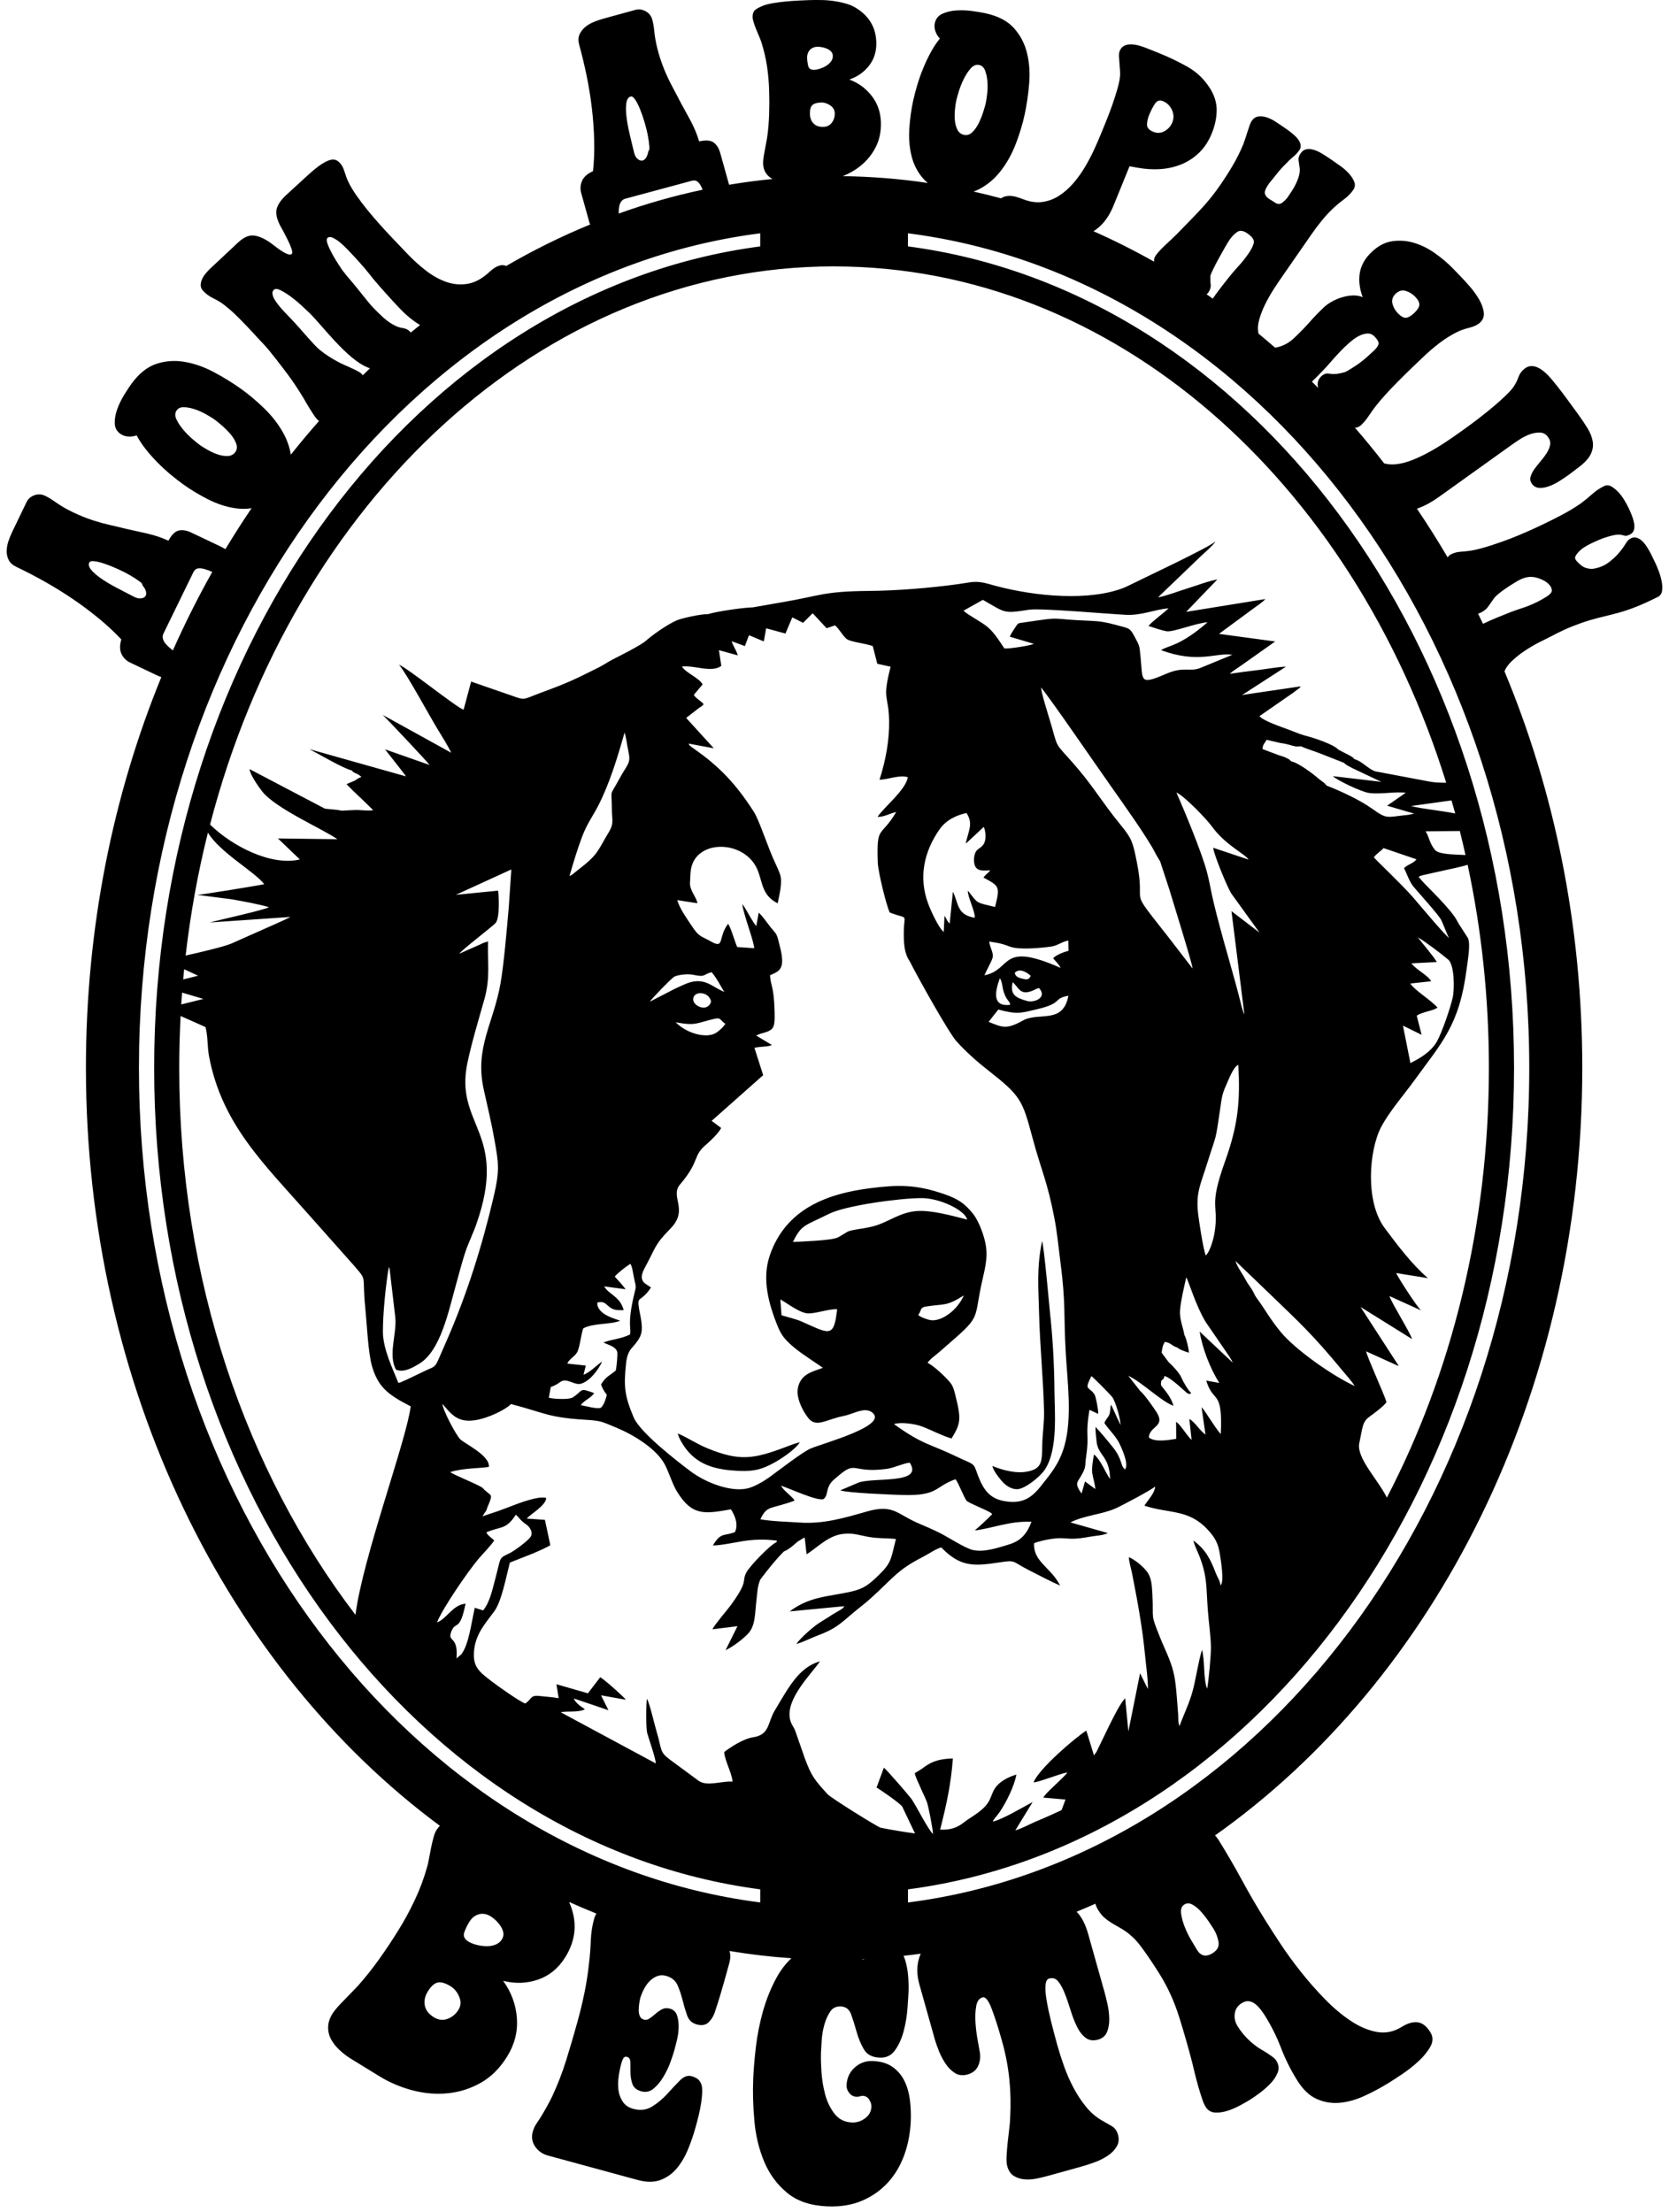 <svg width="203" height="269" viewBox="0 0 203 269" fill="none" xmlns="http://www.w3.org/2000/svg">
<path fill-rule="evenodd" clip-rule="evenodd" d="M111.683 159.929C112.136 159.29 111.865 159.015 112.647 158.892C114.951 158.535 115.067 158.903 117.227 157.548C116.468 159.321 114.521 160.765 113.166 160.548C112.849 160.498 112.051 160.231 111.679 159.929M127.726 159.805C127.664 159.259 126.982 151.459 126.742 150.936C126.073 154.269 126.305 156.518 126.378 159.565C126.475 163.684 126.893 167.582 126.986 171.57C127.021 173.06 126.789 174.369 126.766 175.832C126.735 177.744 126.735 178.608 125.016 178.956C123.649 179.235 122.085 178.848 120.695 178.286C120.874 178.913 121.373 179.556 121.803 180.067C122.24 180.586 122.952 181.163 123.796 181.105C124.679 181.039 126.475 179.645 127.083 178.732C128.724 176.266 128.264 171.62 128.248 168.976C128.233 166.061 128.035 162.604 127.726 159.805ZM82.436 174.33C82.552 174.891 83.094 175.77 83.462 176.242C85.092 178.333 87.36 178.77 89.9 178.886C91.832 178.975 92.792 178.619 94.073 177.938C94.855 177.52 96.64 176.386 97.29 175.406C96.783 175.507 96.067 175.793 95.583 175.975C91.657 177.45 89.985 177.737 86.083 176.153C84.716 175.6 83.629 174.825 82.432 174.33H82.436ZM119.542 72.951C122.341 74.538 121.985 74.65 125.151 74.154C126.568 73.934 134.709 74.665 136.951 74.774C138.894 74.867 140.392 74.124 142.13 73.984C141.403 74.677 140.346 75.397 139.68 76.125C140.245 76.315 141.372 76.694 141.925 76.775C142.696 76.891 145.595 75.738 146.873 75.68C143.451 78.66 142.041 78.494 141.221 79.071C145.766 80.743 147.852 79.338 149.896 79.632L146.052 81.212C144.701 81.777 144.066 80.995 141.867 81.936C138.542 83.36 139.022 82.853 138.724 79.884C138.581 78.455 138.608 78.572 138.042 77.507C137.404 76.307 137.411 76.458 135.654 75.982C134.554 75.684 133.765 75.54 132.665 75.502C127.195 75.304 129.739 74.933 124.509 75.703C123.82 75.804 123.862 75.718 123.46 76.338C123.239 76.678 122.98 77.042 122.825 77.433L125.751 78.304C125.225 78.533 122.724 78.924 122.159 78.862C121.632 78.084 121.005 77.007 120.119 76.253C119.391 75.633 117.649 74.747 117.188 74.271L119.546 72.951H119.542ZM145.049 117.783L142.057 113.9C136.947 107.404 139.467 110.815 138.263 104.791C137.795 102.445 137.663 101.981 136.327 100.355C133.896 97.389 132.975 95.57 130.35 92.616C128.407 90.429 128.651 90.967 127.923 88.373C127.652 87.402 126.638 84.297 126.626 83.612C127.954 85.226 133.172 92.86 135.112 95.605C136.533 97.614 139.556 101.853 140.489 103.688C140.702 104.11 140.857 104.319 141.112 104.768L142.243 108.225C142.576 109.352 145.076 117.353 145.049 117.783ZM167.1 104.261C167.487 103.75 167.913 103.56 168.281 103.142L172.291 104.509C171.819 105.074 171.285 105.074 170.774 105.577C171.099 106.212 171.412 107.222 171.935 107.846C172.609 108.651 174.935 111.206 175.28 111.864C175.57 112.418 176.046 113.803 176.259 114.074C175.818 113.838 172.535 109.901 171.861 109.123C170.522 107.579 167.409 104.656 167.1 104.261ZM151.352 123.35C151.278 123.214 151.309 123.296 151.216 123.079L151.03 122.459C150.047 118.41 148.615 113.989 147.566 109.549C147.287 108.372 147.101 107.145 146.784 105.987C146.11 103.529 144.205 98.95 143.087 96.375C144.14 96.875 146.784 99.654 147.384 100.486C149.064 102.809 151.429 103.835 151.867 104.543L147.558 103.1C147.678 104.052 149.327 108.012 149.764 108.67L153.198 113.424L149.784 110.811L151.352 123.358V123.35ZM172.438 113.989C173.185 114.388 175.373 116.045 176.155 116.711C176.898 117.346 176.933 120.241 176.685 121.352C176.402 122.614 175.373 125.595 174.784 126.64C173.991 128.046 172.5 128.793 171.548 129.292L170.642 124.736L172.91 125.847L172.318 123.532C172.717 123.18 173.963 122.967 174.533 122.715L174.691 122.634C174.711 122.622 174.749 122.595 174.769 122.587C174.784 122.58 174.819 122.556 174.842 122.537C174.06 121.631 172.094 120.47 171.536 119.614L174.072 119.339C173.689 118.604 172.175 117.891 171.676 117.16L174.745 117.001C174.556 116.529 172.895 114.605 172.442 113.985L172.438 113.989ZM114.788 113.327C114.184 112.905 113.193 110.722 112.879 109.863C111.718 106.711 112.365 103.611 114.269 100.874C115.086 99.697 116.395 99.12 117.56 98.876C118.365 100.154 117.869 100.854 117.455 102.569C117.564 102.496 117.533 102.523 117.688 102.399L119.654 100.568C119.84 100.939 119.948 101.76 119.797 102.29C119.569 103.103 118.977 103.096 118.698 103.572C118.396 104.083 118.388 105.031 118.667 105.449C119.046 106.022 119.844 105.844 120.452 105.852C120.095 106.278 119.929 106.297 119.615 106.723C121.512 107.757 121.683 107.76 121.025 110.304C118.597 109.708 119.027 109.963 117.719 108.314C117.688 109.088 118.644 110.916 118.559 111.616C116.344 111.264 116.6 109.816 115.899 108.453L115.512 112.317C115.086 111.907 115.222 111.879 114.881 111.365L114.788 113.339V113.327ZM69.266 106.545C69.735 104.927 70.188 103.39 70.776 101.822C71.423 100.111 72.038 99.391 72.754 98.001C74.14 95.307 75.093 92.156 75.967 89.09C76.169 89.728 76.262 90.584 76.424 91.327C76.765 92.914 76.366 92.79 75.247 94.873C74.094 97.018 74.403 95.709 74.423 98.582C74.43 99.65 74.694 100.142 74.086 101.145C72.832 103.212 72.785 103.769 71.171 105.109L69.564 106.39C69.533 106.409 69.499 106.425 69.472 106.44C69.444 106.456 69.398 106.479 69.371 106.491C69.348 106.502 69.305 106.526 69.27 106.541L69.266 106.545ZM128.09 116.544C128.337 116.827 128.833 117.33 129.003 117.713C121.543 114.411 123.146 117.938 119.735 118.615C119.979 118.011 120.595 116.97 120.726 116.482C120.893 115.867 120.374 115.24 120.328 114.508C121.539 114.709 121.69 114.698 122.871 115.135C123.982 115.549 126.638 115.286 127.842 115.12C128.662 115.007 129.166 114.508 129.944 114.392L129.963 115.635C129.417 115.766 128.442 116.138 128.086 116.544H128.09ZM123.417 118.321C123.998 117.663 124.973 118.286 125.368 118.689C125.12 119.126 125 119.181 124.381 119.033C123.789 118.894 123.541 118.766 123.417 118.321ZM123.165 119.452C123.92 120.075 124.036 121.085 125.523 120.512C125.914 120.361 126.007 120.241 126.367 120.16C127.443 121.298 125.817 121.987 124.919 121.736C123.452 121.325 122.844 120.93 123.165 119.452ZM120.243 124.275L121.427 122.773C123.719 123.412 124.211 123.195 126.142 122.738C129.359 121.979 127.973 121.468 129.948 121.093C129.297 124.627 126.378 123.021 124.404 124.12C122.395 125.235 121.911 124.941 120.246 124.275H120.243ZM121.613 118.972C122.047 119.637 121.791 120.381 122.461 121.461C122.705 121.848 122.829 121.836 122.856 122.208C120.657 122.467 121.005 120.613 121.613 118.972ZM55.392 108.852L62.166 105.751C62.174 105.782 62.194 105.798 62.186 105.844L61.888 110.242C61.667 112.789 61.295 117.226 60.877 119.599C60.018 124.488 57.726 127.411 58.826 132.443C59.267 134.468 59.774 136.52 60.134 138.583C60.637 141.44 60.816 142.265 60.037 145.571C58.632 151.563 56.793 157.405 54.343 163.011C54.025 163.738 53.716 164.427 53.41 165.147C52.934 166.262 52.837 166.208 52.005 166.572L49.403 167.815C49.26 167.881 49.136 167.935 49.001 167.989C48.641 168.14 48.861 168.105 48.447 168.175C47.866 166.665 46.589 164.156 46.573 161.981C46.558 159.879 46.918 156.217 47.293 154.087C47.34 154.184 47.355 154.207 47.394 154.374L48.075 160.169C48.308 162.178 47.158 164.749 48.168 166.576C49.151 166.994 50.325 166.243 50.936 165.887C53.607 164.331 54.575 159.375 55.469 156.209C55.829 154.939 56.162 153.592 56.573 152.349C56.975 151.13 57.529 150.05 57.935 148.888C61.892 137.631 55.229 136.903 56.859 129.23C57.409 126.644 58.195 124.082 58.915 121.527C59.673 118.836 59.267 116.92 59.364 114.493L58.864 114.647C58.675 114.721 58.632 114.752 58.466 114.833L55.856 115.991C56.197 115.503 59.724 112.816 60.262 112.274C60.843 111.69 60.657 108.581 60.575 108.318L55.384 108.833L55.392 108.852ZM150.616 129.497C150.852 133.81 150.628 136.706 149.013 141.212C146.935 147.007 148.278 146.306 147.736 149.86C147.631 150.534 147.217 152.167 146.66 152.69C146.331 151.908 145.789 148.211 145.715 147.526C145.444 145.021 146.033 144.03 146.865 141.37C148.022 137.67 147.794 139.001 148.379 135.072C148.568 133.791 148.584 133.171 149.13 131.99C149.393 131.418 149.997 129.734 150.62 129.501L150.616 129.497ZM79.029 121.832C79.153 121.573 81.712 118.921 82.034 118.77C82.568 118.522 83.691 118.426 84.306 118.55C85.87 118.871 85.413 118.55 86.555 118.228C87.333 119.153 87.856 120.373 88.123 120.628C86.617 120.114 85.684 118.588 83.168 119.757C82.75 119.951 82.483 120.052 82.134 120.226L79.029 121.828V121.832ZM86.489 121.813C86.091 123.164 84.298 122.378 84.31 121.534C84.329 120.439 86.257 120.547 86.489 121.813ZM82.185 124.329C84.697 124.794 84.67 124.411 86.938 123.896C87.709 123.722 87.562 124.078 88.224 124.504C87.991 124.922 87.353 125.46 87.074 125.626C85.897 126.327 83.547 125.7 82.185 124.333V124.329ZM150.283 153.367L154.1 157.029C158.188 160.978 159.532 162.163 163.178 166.56C163.709 167.199 164.363 167.911 164.777 168.566C161.998 167.288 157.53 164.114 155.796 162.016C154.453 160.394 153.922 159.314 152.85 157.862C152.587 157.506 152.486 157.157 152.242 156.782C151.971 156.364 151.739 156.089 151.514 155.659C151.162 154.97 150.403 153.956 150.283 153.363V153.367ZM96.446 151.041C97.507 148.869 97.894 149.105 100.809 147.634C102.865 146.597 109.504 145.706 112.109 145.71C114.281 145.714 117.328 147.142 117.641 148.323C115.76 147.847 113.278 147.142 111.478 147.286C109.581 147.437 108.265 148.451 106.724 148.985C105.338 149.465 103.592 149.484 103.012 149.837C102.71 150.019 102.226 150.336 101.881 150.503C101.138 150.863 97.611 150.99 96.446 151.041ZM132.747 167.354C133.076 167.598 135.062 169.611 135.294 169.925C135.673 170.439 136.289 172.541 136.293 173.312C136.149 172.952 135.913 172.545 135.727 172.1L135.143 170.823C135.011 171.237 135.069 171.69 134.926 172.046C134.779 172.406 134.477 172.615 134.326 173.072C134.953 173.966 135.801 174.76 136.188 175.623C136.386 176.06 137.346 178.008 136.838 178.708C136.242 178.263 136.579 177.531 135.329 175.971C134.686 175.17 133.927 174.249 133.246 173.533C133.227 174.071 133.323 174.744 133.374 175.294C133.532 177.017 134.976 177.094 135.015 179.854C134.574 179.359 133.92 177.559 133.06 176.881C132.96 177.415 132.766 178.557 132.843 179.099C132.936 179.746 133.184 180.45 133.223 181.093L131.972 180.168L131.55 181.639C130.691 180.447 131.012 180.299 131.434 179.591C132.178 178.341 131.91 178.426 132.123 177.013C132.507 174.427 131.972 174.64 132.51 171.458L133.575 171.949C133.629 171.609 133.281 169.824 133.134 169.599C132.445 168.55 131.81 169.189 132.747 167.354ZM94.913 158.032C95.788 158.508 97.356 159.759 98.374 159.735C99.384 159.712 100.855 159.178 101.819 159.213C101.432 162.817 100.863 162.201 97.499 160.719C96.849 160.432 95.769 160.173 95.056 159.96L94.913 158.032ZM76.672 153.7C76.939 154.107 77.016 155.024 77.14 155.539C77.427 156.751 77.365 156.375 77.047 157.784C76.32 161.048 76.776 161.385 76.641 162.29C75.514 162.852 74.446 162.86 73.385 163.274C74.07 163.595 74.845 163.75 75.061 164.377C75.162 164.667 74.984 166.262 74.907 166.661C74.249 167.261 73.691 167.37 73.103 168.38C73.273 168.868 73.498 169.239 73.803 169.626C73.714 170.114 73.409 170.97 73.083 171.202C72.735 171.415 71.113 170.974 70.641 170.888C71.09 170.257 71.798 170.095 72.274 169.425C70.404 168.755 71.039 169.023 69.688 169.936C69.189 170.273 67.114 170.122 66.754 169.983L66.99 168.682C67.215 168.616 67.474 168.492 67.737 168.345C67.911 168.244 68.26 167.958 68.492 167.911C69.204 167.768 69.986 168.492 70.683 168.279C71.794 167.935 72.774 166.58 73.234 165.6C72.801 165.821 71.682 166.99 70.974 167.184L71.252 166.077L69.003 165.833C69.266 165.19 70.017 164.973 70.284 164.273C70.555 163.56 70.672 162.383 70.927 161.567C72.05 160.889 74.353 161.106 75.433 160.618C74.972 160.425 72.561 159.883 72.65 158.412C73.459 158.226 73.583 158.504 74.113 158.938C74.682 159.403 75.228 159.329 75.855 159.337C75.522 157.966 74.489 157.552 73.792 156.863L73.471 156.449L76.091 156.793C75.685 156.251 75.24 155.752 74.771 155.253C75.131 154.815 76.161 154.018 76.676 153.696L76.672 153.7ZM102.195 181.248C103.035 181.569 108.478 181.778 109.755 181.817C114.149 181.941 113.627 180.83 116.213 179.897C116.611 180.369 117.269 182.216 117.595 182.541C117.858 182.8 119.991 183.644 120.448 183.946C120.475 183.965 120.506 183.989 120.533 184.008C120.556 184.024 120.591 184.058 120.61 184.07C120.63 184.085 120.665 184.113 120.688 184.136C120.397 184.476 118.818 185.947 118.562 186.106C118.996 186.153 121.16 185.603 121.807 185.464C123.022 185.2 124.071 185.022 125.457 185.073C124.799 186.826 123.92 187.496 122.534 187.891C121.47 188.197 119.759 188.812 118.365 188.514C117.355 188.297 115.256 186.884 114.118 186.335C113.414 185.994 112.647 185.653 111.916 185.351C109.101 184.19 108.741 182.881 105.458 183.818C102.702 184.604 100.174 185.371 97.232 185.166C95.753 185.065 93.899 185.03 92.482 184.771C93.334 183.002 93.667 183.605 96.655 182.498C96.233 181.859 95.351 181.352 94.991 180.687C96.04 181.008 99.38 182.587 100.155 182.316C100.654 181.983 100.507 181.325 100.855 180.663C101.134 180.133 101.448 179.936 101.85 179.587C104.235 177.512 103.488 179.208 107.816 178.646C108.741 178.526 109.829 177.965 110.65 177.884C112.376 180.532 106.387 179.637 104.44 180.299L102.199 181.252L102.195 181.248ZM58.764 195.854L57.746 195.533C57.331 197.36 57.018 200.035 56.108 201.192L55.52 201.692C55.775 198.777 54.308 199.837 54.927 198.339C55.427 197.131 55.946 198.452 56.623 195.033C55.059 195.173 54.323 196.884 53.154 197.317C53.731 195.757 56.94 191.058 58.21 189.575C58.721 188.979 59.817 187.841 60.115 187.337C59.712 186.966 59.344 186.772 59.151 186.362C60.92 185.591 61.516 186.098 62.743 184.213C63.247 184.662 63.278 184.91 63.99 185.386C64.385 185.649 64.845 186.28 64.582 186.819C64.315 187.372 62.43 188.669 62.093 188.839C60.579 189.606 61.013 189.134 60.227 192.068C59.871 193.392 59.577 194.844 58.764 195.854ZM141.643 167.346C142.49 167.571 144.236 169.352 144.403 169.425C144.778 169.592 144.604 169.553 144.894 169.425C144.488 169.053 143.903 168.047 143.66 167.474C143.466 167.017 142.638 166.088 142.127 165.639L141.29 164.509C141.372 163.947 141.391 163.684 141.674 163.192C142.471 163.32 142.483 163.673 143.203 163.885C143.497 164.16 144.128 164.35 144.6 164.513C144.6 164.029 144.291 162.767 144.062 162.364C143.896 161.404 143.439 160.428 143.528 159.314C143.621 158.179 144.027 156.503 144.283 155.342C144.585 155.826 145.425 158.764 146.648 160.777L149.118 164.381C149.288 164.648 149.346 164.718 149.521 164.965L149.799 165.426C149.888 165.608 149.854 165.519 149.923 165.709L145.913 161.938C146.246 164.009 147.194 166.425 148.301 168.19L146.718 167.904C147.581 170.788 148.739 168.81 148.483 174.404C148.007 173.885 147.689 173.32 147.291 172.762C147.024 172.39 146.416 171.372 146.149 171.156L146.621 174.469C145.886 173.951 145.39 172.987 144.658 172.565L144.933 175.124C144.275 174.489 143.571 173.231 143.048 172.917L143.067 174.988C142.161 175.127 140.481 175.441 139.734 174.818C139.8 173.428 141.774 173.533 140.694 171.783C140.377 171.268 139.169 169.553 138.681 169.162L137.229 167.315C138.875 168.07 141.194 170.401 142.727 170.974C142.487 170.134 142.088 169.588 141.554 168.906C141.19 168.442 141.159 168.562 141.244 167.919C141.588 167.606 141.503 167.768 141.635 167.346H141.643ZM92.478 192.095C93.4 190.872 94.371 189.648 95.351 188.677C95.881 188.483 96.578 187.887 97 187.496L97.863 186.973C97.964 187.608 98.014 188.441 98.118 189.025C99.562 188.084 100.794 186.729 102.578 186.544C103.844 186.412 104.463 186.714 105.791 186.935C106.898 187.12 107.924 187.051 108.97 187.167C108.354 189.586 108.462 190.024 106.906 191.534C105.749 192.656 105.118 193.206 103.538 193.562C100.677 194.209 98.537 194.12 96.044 195.974L102.698 195.339C102.454 195.657 102.617 195.502 102.323 195.722L101.196 196.388C100.67 196.752 100.197 197.008 99.644 197.371C98.908 197.852 97.507 199.063 96.853 199.926C97.449 199.814 98.629 199.218 99.319 198.959C101.517 198.134 102.013 197.654 103.759 196.16C104.463 195.56 105.18 195.037 105.884 194.402C108.563 191.998 109.097 190.961 112.125 189.412C112.957 188.986 113.77 188.394 114.482 188.189C116.793 190.577 118.415 190.492 121.516 190.02C123.641 189.695 123.03 189.888 125.093 190.93C126.32 191.549 127.675 192.277 128.93 192.827C128.918 192.796 128.902 192.718 128.887 192.738L128.798 192.567C127.671 190.562 125.662 189.865 125.775 187.69C125.867 187.643 125.91 187.624 126.049 187.573L126.835 187.357C129.94 186.675 129.278 187.508 132.557 186.892C133.265 186.76 134.09 186.76 134.752 186.447L130.199 185.15C131.767 184.329 133.939 184.19 135.584 183.493C136.327 183.18 140.048 181.205 140.481 180.799C140.489 180.834 140.508 180.853 140.497 180.907C140.342 181.716 139.633 182.425 139.188 183.114C142.231 184.116 144.531 183.501 146.869 186.006C147.759 186.962 148.173 187.67 148.379 189.041C148.46 189.59 148.948 192.378 148.456 192.807C148.355 192.149 148.111 191.929 147.868 191.294C147.237 189.645 146.625 188.413 145.146 187.357C145.289 187.984 145.657 188.661 145.885 189.257C146.857 191.781 146.698 192.97 146.904 195.773C147.008 197.228 147.26 198.885 147.283 200.286C147.299 201.363 147.02 204.254 146.83 205.369C146.346 204.359 146.563 201.808 146.195 200.65C145.746 202.145 145.498 203.933 145.111 205.47C144.72 207.022 143.965 208.528 143.466 209.914C143.284 209.515 143.323 208.939 143.3 208.505C143.269 208.002 143.222 207.506 143.187 207.022C143.114 206.07 143.04 205.106 142.897 204.204C142.591 202.269 141.828 200.956 141.143 199.253C139.858 196.051 140.338 197.151 140.164 193.849C140.106 192.769 140.04 191.882 139.564 191.216C139.119 190.593 138.147 189.734 137.295 189.374C137.346 190.078 137.566 190.709 137.698 191.383C138.352 194.72 138.941 197.844 139.27 201.285C139.37 202.358 139.664 204.448 139.614 205.416L138.666 203.492L137.245 210.565L136.854 206.546C136.293 207.053 135.305 209.082 134.891 209.914L133.579 212.612C133.498 212.783 133.432 212.941 133.35 213.085L133.056 213.476L132.127 210.468C130.788 211.331 126.371 215.082 125.713 216.759C126.204 216.809 128.902 215.698 129.828 215.558C129.328 216.271 127.091 218.102 126.901 218.621L129.595 218.853L129.119 220.142C127.11 221.075 126.15 221.458 125.848 221.59C125.035 221.946 124.315 222.364 123.491 222.604L125.6 219.155C124.71 219.623 121.725 221.4 120.742 221.524C120.963 221.094 121.296 220.812 121.594 220.367C122.41 219.151 123.336 217.297 123.63 215.822C122.859 216.015 121.814 216.534 121.249 217.184C120.428 218.129 120.734 218.892 119.503 219.999C118.698 220.723 118.013 221.032 117.219 221.652C116.46 222.24 115.651 222.585 114.347 222.511C115.14 219.41 115.671 216.933 115.899 213.855C114.436 213.913 113.46 214.114 112.353 214.951C112.036 215.191 111.552 215.473 111.265 215.647C111.316 216.077 111.776 216.944 111.954 217.386C112.194 217.974 112.496 218.528 112.717 219.101C112.922 219.631 113.445 222.333 113.483 223.045C112.895 222.546 111.385 219.499 110.843 218.756C110.553 218.353 107.739 215.109 107.506 214.978L106.616 217.393C107.131 217.695 109.453 219.298 109.736 219.708L111.292 222.976C109.964 222.805 108.416 222.538 107.119 222.283C106.763 222.213 101.053 218.644 100.67 218.218C99.04 216.433 98.692 215.984 97.898 213.863L96.764 210.611C96.52 209.903 96.195 209.74 96.063 208.958C95.653 206.496 98.699 203.573 99.737 202.044C97.159 202.772 95.92 205.218 94.232 208.029C93.345 209.508 93.639 210.963 91.619 211.277C90.395 211.467 88.932 212.438 88.084 213.073C88.162 214.18 88.99 215.527 89.103 216.677C87.895 216.561 85.967 217.308 84.984 216.58C83.834 215.733 82.711 214.908 81.554 214.053C80.144 213.015 80.555 212.856 79.843 210.518C79.572 209.628 79.053 207.259 78.685 206.589C78.577 207.266 78.565 210.224 78.716 210.762C78.917 211.486 79.796 213.956 79.754 214.459L68.19 208.234C69.069 208.06 70.339 208.3 71.144 207.874C70.672 207.564 69.983 207.088 69.793 206.562L74.005 207.99L73.103 206.178L76.118 206.717C75.925 206.399 73.443 204.2 73.006 203.976L71.508 205.935L67.679 204.831L67.95 206.527C67.234 206.399 66.317 206.337 65.562 206.256C64.489 206.14 64.687 206.639 63.889 207.177C63.134 206.899 60.467 204.994 59.755 204.444C58.264 203.294 57.401 202.679 57.688 200.515C57.947 198.556 59.151 197.294 60.13 195.947C61.021 194.724 61.574 191.712 62.012 190.036C63.502 189.435 65.248 188.82 66.684 188.069L66.936 187.918L66.278 184.84L64.071 184.682C64.59 184.085 66.363 183.122 66.444 182.185C65.569 181.879 63.173 182.796 62.445 183.071C61.776 183.319 61.222 183.551 60.544 183.787C60.084 183.95 58.911 184.298 58.713 184.43C58.868 183.946 59.124 183.95 59.275 183.327C60.103 181.407 59.701 182.096 58.675 180.927C57.819 180.385 55.194 179.382 54.765 179.034C56.232 178.523 58.74 178.569 59.468 178.391C59.581 176.99 56.518 175.58 55.965 175.027C55.508 174.57 53.89 171.609 53.812 170.737C54.923 172.015 55.69 173.165 58.14 172.658C59.414 172.394 61.396 171.523 62.155 170.757C66.231 171.818 66.661 172.379 70.993 172.654C73.107 172.789 73.006 172.809 75.019 173.649C77.082 174.508 79.951 176.246 80.926 178.232C81.445 179.293 81.809 180.536 82.351 181.414C84.155 184.333 85.603 184.155 88.901 183.559C89.277 184.14 89.877 185.293 89.4 186.319C88.111 186.865 87.713 186.261 86.71 187.949C87.442 187.988 89.478 187.57 90.326 187.434C91.572 187.233 92.9 187.175 94.247 187.341C94.751 187.376 94.383 187.306 94.468 187.55C93.818 187.759 91.321 190.287 90.771 191.243C90.19 192.405 91.065 192.169 89.01 195.045C88.46 195.815 86.942 197.538 86.648 198.15L89.699 197.77L88.247 200.697C89.103 200.271 90.206 199.497 90.992 198.672C91.932 197.685 91.816 196.017 92.01 194.596C92.103 193.767 92.134 192.838 92.482 192.087L92.478 192.095ZM116.367 126.671C117.401 127.829 118.83 129.11 120.138 130.132C124.168 133.291 124.342 133.744 125.585 138.382C126.68 142.466 127.362 143.569 128.248 148.157C128.573 149.833 128.74 151.645 128.968 153.398C129.65 158.617 129.359 159.875 129.623 164.458C129.828 168.066 130.439 172.414 129.46 175.859C128.844 178.027 127.795 179.227 126.591 180.748C125.43 182.216 124.28 182.951 122.108 182.552C120.088 182.181 119.414 180.795 118.71 178.79C118.396 177.891 118.125 178.004 116.569 177.249C112.961 175.503 112.361 175.797 108.73 173.192C109.539 172.929 111.242 173.134 112.198 173.502C113.294 173.92 114.687 174.659 115.736 174.942C116.863 173.103 116.94 172.607 116.17 169.557C115.887 168.43 115.736 168.268 114.9 167.416C114.378 166.886 113.46 166.069 112.818 165.736C113.185 165.221 113.812 164.815 114.265 164.412C114.8 163.936 115.167 163.618 115.682 163.173C119.433 159.933 118.396 160.397 119.499 155.628C119.913 153.832 120.184 152.655 119.821 151.033C119.553 149.837 118.934 148.323 118.322 147.58C117.343 146.384 116.588 145.826 114.819 145.215C111.35 144.014 109.136 144.096 105.962 144.491C100.724 145.137 95.583 146.953 93.624 152.694C92.606 155.682 93.616 158.795 94.449 160.947C94.987 162.337 95.385 162.883 96.694 163.963C97.673 164.772 99.895 166.177 100.085 166.351C98.939 166.797 97.333 167.04 97.027 168.914C96.81 170.238 97.999 172.263 98.595 172.747C99.504 173.482 100.658 172.596 102.598 172.209C103.616 172.007 104.746 171.326 105.605 171.55C105.807 171.605 105.969 171.674 106.136 171.821C107.979 173.405 100.236 175.48 98.587 176.169C97.654 176.556 94.681 178.852 93.609 179.634C92.966 180.102 91.75 180.834 90.883 181.023C88.712 181.492 85.669 180.199 83.989 178.933C82.32 177.675 77.849 174.222 77.071 172.371C75.991 169.801 75.84 168.705 76.145 165.817C76.351 163.87 77.102 164.002 77.826 162.608C78.337 161.629 77.899 160.181 77.733 159.205C77.439 157.467 77.93 158.493 79.177 156.58C78.604 156.116 77.485 155.911 78.41 154.215C79.804 151.668 79.537 151.459 81.554 149.407C83.814 147.104 81.445 145.54 82.707 144.057C85.169 141.169 84.213 140.627 85.851 139.233C86.354 138.804 87.407 137.817 87.713 137.178L86.559 136.315L92.823 130.759L91.762 127.434C92.509 127.252 93.407 127.333 93.883 127.089L91.971 125.94L92.416 125.746C94.1 125.274 94.278 125.22 94.213 122.963C94.123 119.877 93.736 119.916 93.655 118.612C94.294 118.294 95.087 118.139 95.13 116.974C95.161 116.165 94.894 115.282 94.735 114.616C94.449 113.409 94.375 113.587 93.709 112.743C93.291 112.212 92.757 111.427 92.285 110.993L91.987 112.623C91.65 112.29 90.903 110.888 90.577 110.358L90.272 109.948C90.481 111.384 91.712 114.465 91.727 115.317L89.668 115.174C89.358 114.493 88.94 112.925 88.561 112.348C87.295 113.997 88.162 115.453 86.486 114.508C85.251 113.815 85.03 113.958 84.178 112.665C83.702 111.945 82.641 110.494 82.378 109.468L84.817 109.851C84.774 109.181 83.884 108.349 83.923 107.362C83.938 106.951 83.965 106.588 83.989 106.173C84.201 101.934 90.771 101.973 92.219 105.995C92.799 107.609 92.761 108.914 94.588 109.863C94.797 108.763 95.188 107.35 94.894 106.39C94.793 106.057 94.526 105.449 94.379 105.147C93.372 103.072 92.412 99.852 91.669 98.698C89.555 95.403 87.519 93.216 84.364 91.029C84.302 90.987 84.101 90.847 84.043 90.793C83.756 90.518 83.93 90.739 83.756 90.433L86.822 91.006L83.458 87.313L85.057 86.07C85.316 85.9 85.374 85.915 85.591 85.64C85.239 85.234 84.627 84.928 84.387 84.506L85.46 83.236C84.984 82.4 83.458 81.87 82.939 81.065C84.503 80.875 86.482 81.862 87.732 80.991L87.446 79.071L89.73 79.702C89.559 79.04 89.176 78.626 88.994 77.983L90.597 78.575L91.1 77.251L92.9 78.006L93.191 76.411L95.533 77.05L96.369 75.08L97.677 75.749L98.846 74.58L100.542 76.404L101.556 76.055C102.083 76.454 102.617 77.549 103.116 77.797C103.755 78.111 105.331 78.269 106.151 78.572L106.705 80.724L108.323 81.084C107.258 85.288 108.075 84.386 108.141 87.622C108.188 89.953 107.746 92.427 106.976 94.823C107.936 94.835 109.446 94.184 110.421 94.525C110.143 96.104 107.545 98.125 106.732 99.348C107.599 99.356 108.222 98.911 109.004 98.76C107.092 101.973 106.604 100.235 106.763 104.911C106.802 106.03 107.82 110.199 108.222 110.977C110.692 111.934 109.899 110.869 109.926 113.676C109.937 115.077 110.061 116.057 110.661 116.931C111.579 118.755 115.357 125.553 116.375 126.691L116.367 126.671ZM162.818 92.516L163.484 92.779C163.67 93.027 164.142 93.216 164.444 93.398L168.013 95.086L162.118 94.393C162.555 94.858 165.609 96.329 166.535 96.441C167.998 96.623 169.748 96.24 170.983 96.414L168.714 97.986L172.012 98.954L171.265 99.101C168.521 99.379 168.768 99.689 166.786 98.28C165.369 97.273 163.023 96.189 161.347 95.535L161.212 95.373C160.821 94.951 161.339 95.481 161.072 95.229L160.337 94.672C159.783 94.149 157.851 92.728 157.062 92.597C157.038 92.57 157 92.539 156.98 92.523C156.961 92.508 156.926 92.473 156.899 92.45C156.346 92.02 157.236 92.655 156.729 92.322C156.709 92.31 156.5 92.194 156.458 92.175C156.136 92.02 155.927 91.958 155.591 91.865L153.597 91.114C153.554 90.917 153.539 91.091 153.601 90.801C153.674 90.456 153.872 90.332 154.062 89.972L155.726 90.359C156.779 90.507 157.062 90.688 157.639 90.789L158.254 90.766C158.719 91.01 159.977 91.389 160.581 91.637C161.301 91.927 162.067 92.229 162.814 92.516H162.818ZM22.579 116.207C23.168 111.086 24.078 106.092 25.289 101.257C26.726 103.669 30.98 106.011 32.141 107.532C31.394 107.702 24.209 108.864 23.996 108.833L28.173 109.367C29.633 109.63 31.301 109.924 32.718 110.327C32.254 110.645 26.575 111.899 25.502 112.189L35.331 111.516C35.196 111.601 33.992 112.162 33.663 112.298L28.135 114.756C27.287 115.116 24.674 115.743 22.583 116.211L22.579 116.207ZM22.281 119.115C22.32 118.701 22.355 118.29 22.398 117.876L24.093 118.662L22.281 119.115ZM22.045 122.158C22.076 121.678 22.111 121.197 22.15 120.717L24.74 121.488L22.045 122.158ZM43.236 196.392C29.939 178.975 21.797 155.589 21.797 129.869C21.797 127.748 21.859 125.646 21.968 123.563L24.995 124.906C25.285 125.928 25.216 127.349 25.417 128.413C26.973 136.733 32.106 141.545 37.654 147.835L43.132 154.002C44.711 155.841 44.022 155.001 44.425 159.019C44.622 160.982 44.773 164.532 45.249 166.158C45.977 168.632 47.119 169.599 49.953 171.032C49.442 175.174 44.107 189.463 43.236 196.392ZM178.512 105.182C180.196 113.068 181.094 121.341 181.094 129.873C181.094 149.105 176.542 167.033 168.683 182.138C167.63 179.963 164.936 177.307 165.335 175.484C165.726 173.707 165.667 172.963 166.511 172.34C166.991 171.984 168.393 170.97 168.637 170.513C168.277 169.355 166.264 165.008 166.163 164.346L170.081 166.123C170.081 166.069 170.069 165.98 170.05 165.999L165.485 158.95L171.745 162.852C171.521 162.05 169.299 158.539 168.993 157.622L172.849 159.368C172.349 158.95 169.957 155.241 169.825 154.823L173.677 155.446C171.676 153.704 169.968 151.424 168.428 149.364C166.008 146.132 166.507 139.849 168.01 137.023C169.004 135.153 170.832 133.047 172.005 131.425C175.369 126.776 177.494 124.724 178.381 117.884C178.512 116.873 178.899 114.744 178.535 114.071L177.668 112.723C177.324 112.247 177.215 111.891 176.882 111.43C175.5 109.526 173 107.346 172.547 106.615L172.907 106.479C172.934 106.471 172.969 106.46 172.996 106.452L175.74 105.836C176.186 105.736 177.765 105.415 178.504 105.178L178.512 105.182ZM177.556 101.063C177.8 102.031 178.028 103.007 178.249 103.986C176.832 103.912 174.962 103.924 174.513 103.34C173.82 102.445 173.886 101.915 173.402 101.102L177.556 101.063ZM176.546 97.339C176.697 97.87 176.851 98.396 176.995 98.93C174.954 98.535 172.961 98.377 171.629 98.028L176.546 97.339ZM101.448 32.4C135.456 32.4 164.479 58.484 175.903 95.195C175.253 95.187 174.61 95.187 173.925 95.063L167.259 93.805C166.318 93.464 165.664 92.554 164.7 92.314C164.56 92.094 164.769 92.314 164.514 92.101C164.471 92.067 164.274 91.947 164.262 91.939C164.053 91.815 163.848 91.718 163.635 91.61L162.795 91.176C162.21 90.514 159.725 89.705 158.699 89.45L158.157 89.283L156.775 88.749C155.97 88.447 153.593 87.653 153.19 87.092L156.992 84.456C157.271 84.281 157.36 84.196 157.631 83.987C157.743 83.902 157.828 83.848 157.917 83.774C158.188 83.558 157.983 83.763 158.204 83.472L151.05 84.525C151.197 84.429 151.274 84.398 151.425 84.301L156.415 81.076C155.351 81.111 154.089 81.367 152.981 81.494C151.874 81.622 150.624 81.796 149.575 81.947C150.07 81.498 150.426 81.324 150.976 80.929L155.099 78.014L148.266 77.089L152.536 73.942C152.916 73.667 153.578 73.237 153.907 72.854L144.271 74.414L148.061 70.477C147.24 70.573 145.344 71.282 144.453 71.553C143.392 71.878 141.84 72.478 140.841 72.652L146.153 67.554C146.594 67.144 147.6 66.288 147.852 65.827H147.86C147.14 66.54 139.242 70.245 137.45 71.131C136.804 71.448 136.587 71.545 135.906 71.758C131.392 73.152 124.915 72.374 120.312 71.034C118.671 70.558 118.137 70.821 116.58 71.034C113.154 71.507 109.136 71.839 105.687 71.867C100.085 71.913 99.775 72.463 95.087 73.249L91.58 73.864C90.372 73.891 87.186 74.356 86.11 74.692C85.309 74.662 82.994 75.161 82.339 75.436C81.259 75.889 79.471 77.127 78.538 77.948C77.903 78.506 75.294 79.806 74.496 80.217C73.892 80.526 73.412 80.875 72.824 81.169C70.103 82.528 69.158 83.012 66.084 84.138C63.378 85.129 64.013 85.218 62.116 84.556C60.521 83.999 58.911 83.457 57.304 82.892L56.387 86.314C55.477 86.012 49.655 81.297 48.536 80.84C49.57 82.102 52.248 87.096 53.294 88.791C53.828 89.659 54.443 90.646 54.889 91.552L46.562 86.953C46.747 87.104 51.904 92.543 52.248 93.034L46.84 91.134C46.879 91.219 49.244 94.165 49.376 94.42L37.635 91.11C38.746 91.683 41.858 93.518 42.795 93.696C42.992 93.983 42.985 93.89 43.368 94.095C43.589 94.211 43.414 94.095 43.651 94.242L43.96 94.478C43.817 94.552 43.705 94.591 43.554 94.672L43.151 94.939L42.148 95.365L42.985 96.209L43.956 97.13L45.396 98.535L45.025 98.574C44.359 98.593 43.949 98.501 43.287 98.508C42.973 98.508 42.76 98.543 42.481 98.543L41.583 98.593L41.003 98.493L39.524 98.35L30.364 93.541C30.353 94.126 31.479 95.74 31.905 96.271C33.589 98.377 39.365 100.862 41.03 102.062L33.806 101.969L36.473 104.524C33.051 105.349 28.286 102.964 25.549 100.277C35.784 60.915 65.898 32.396 101.456 32.396L101.448 32.4ZM92.467 231.368C49.995 225.953 16.9 182.58 16.9 129.869C16.9 77.159 49.995 33.789 92.467 28.373V29.968C51.017 35.407 18.751 78.061 18.751 129.873C18.751 181.685 51.021 224.338 92.467 229.777V231.372V231.368ZM55.748 244.449C56.062 243.95 56.096 243.412 55.853 242.839C55.609 242.266 55.264 241.84 54.815 241.565C54.2 241.186 53.681 241.031 53.267 241.105C52.852 241.178 52.446 241.534 52.047 242.173C51.683 242.758 51.556 243.334 51.668 243.904C51.78 244.473 52.144 244.945 52.759 245.324C53.321 245.669 53.882 245.735 54.44 245.522C55.001 245.309 55.438 244.949 55.748 244.449ZM61.048 235.863C61.203 235.611 61.261 235.348 61.222 235.073C61.179 234.798 61.075 234.531 60.904 234.272C60.734 234.013 60.541 233.78 60.324 233.567C60.107 233.358 59.898 233.192 59.704 233.072C59.201 232.762 58.709 232.673 58.241 232.809C57.769 232.944 57.386 233.246 57.091 233.718C56.847 234.109 56.642 234.531 56.476 234.984C56.309 235.441 56.476 235.824 56.983 236.134C57.235 236.289 57.552 236.417 57.935 236.517C58.319 236.618 58.709 236.676 59.108 236.688C59.507 236.703 59.883 236.645 60.235 236.513C60.587 236.382 60.858 236.165 61.052 235.859L61.048 235.863ZM104.793 238.255C104.843 238.271 104.897 238.279 104.947 238.279C105.025 238.279 105.102 238.267 105.176 238.236C105.048 238.244 104.92 238.248 104.789 238.255H104.793ZM147.604 234.582C147.484 234.388 147.291 234.09 147.024 233.695C146.757 233.3 146.458 232.917 146.129 232.541C145.8 232.166 145.448 231.872 145.08 231.655C144.713 231.438 144.376 231.423 144.066 231.612C143.729 231.818 143.59 232.174 143.652 232.677C143.714 233.18 143.853 233.718 144.078 234.291C144.302 234.868 144.565 235.418 144.875 235.94C145.181 236.463 145.425 236.866 145.595 237.144C146.064 237.895 146.691 238.031 147.477 237.547C148.065 237.183 148.309 236.719 148.204 236.146C148.1 235.573 147.899 235.054 147.604 234.578V234.582ZM147.508 36.313C147.868 35.798 148.228 35.307 148.595 34.838C148.982 34.343 149.373 33.843 149.776 33.348C150.101 32.961 150.434 32.581 150.775 32.21C151.116 31.838 151.476 31.377 151.855 30.835C152.192 30.348 152.405 29.922 152.494 29.554C152.583 29.186 152.316 28.788 151.692 28.366C151.22 28.044 150.817 27.99 150.488 28.207C150.159 28.424 149.85 28.737 149.563 29.148C149.106 29.806 147.225 33.174 147.213 33.592C147.202 33.971 147.213 34.312 147.256 34.614C147.295 34.916 147.198 35.237 146.966 35.574C146.904 35.659 146.838 35.733 146.76 35.791C147.012 35.961 147.26 36.143 147.508 36.317V36.313ZM142.587 14.894C142.792 14.387 142.777 13.88 142.541 13.365C142.305 12.854 141.929 12.494 141.422 12.289C141.039 12.134 140.721 12.246 140.47 12.625C140.218 13.001 139.986 13.454 139.769 13.984C139.599 14.406 139.51 14.801 139.51 15.169C139.51 15.536 139.761 15.823 140.272 16.028C140.76 16.226 141.225 16.195 141.662 15.939C142.099 15.684 142.409 15.335 142.587 14.894ZM119.906 12.505C119.952 12.285 120.006 11.928 120.064 11.441C120.123 10.953 120.134 10.461 120.103 9.966C120.068 9.47 119.979 9.021 119.832 8.619C119.685 8.216 119.441 7.976 119.108 7.906C118.729 7.825 118.381 7.96 118.071 8.313C117.761 8.665 117.482 9.091 117.235 9.582C116.987 10.078 116.786 10.581 116.627 11.092C116.468 11.607 116.367 11.975 116.317 12.196C116.259 12.463 116.205 12.819 116.158 13.26C116.112 13.701 116.104 14.143 116.135 14.58C116.17 15.018 116.271 15.412 116.441 15.761C116.611 16.109 116.886 16.326 117.269 16.407C117.629 16.485 117.962 16.369 118.276 16.063C118.59 15.757 118.849 15.382 119.062 14.94C119.275 14.495 119.457 14.042 119.604 13.574C119.751 13.105 119.852 12.749 119.906 12.505ZM101.533 13.787C101.521 13.376 101.336 13.051 100.972 12.811C100.608 12.571 100.244 12.455 99.88 12.466C99.377 12.482 99.017 12.586 98.804 12.788C98.591 12.989 98.494 13.349 98.51 13.872C98.525 14.348 98.672 14.731 98.955 15.021C99.237 15.308 99.632 15.447 100.135 15.432C100.592 15.42 100.945 15.242 101.188 14.905C101.432 14.569 101.545 14.197 101.533 13.787ZM101.297 6.795C101.289 6.59 101.223 6.416 101.092 6.273C100.96 6.129 100.797 6.013 100.6 5.928C100.403 5.843 100.201 5.781 99.992 5.742C99.783 5.704 99.601 5.684 99.439 5.688C99.024 5.7 98.711 5.835 98.486 6.091C98.266 6.346 98.157 6.667 98.169 7.055C98.177 7.372 98.223 7.697 98.3 8.022C98.378 8.351 98.626 8.506 99.036 8.495C99.241 8.487 99.477 8.44 99.737 8.355C99.996 8.266 100.248 8.154 100.484 8.011C100.72 7.868 100.917 7.689 101.072 7.48C101.227 7.271 101.301 7.043 101.293 6.791L101.297 6.795ZM78.855 18.37C78.968 18.339 79.006 18.146 78.979 17.79C78.952 17.433 78.89 17 78.797 16.493C78.704 15.986 78.569 15.444 78.398 14.867C78.224 14.29 78.042 13.759 77.849 13.283C77.655 12.803 77.458 12.416 77.257 12.118C77.055 11.82 76.877 11.692 76.722 11.735C76.436 11.812 76.258 12.068 76.188 12.501C76.118 12.935 76.118 13.465 76.188 14.096C76.258 14.727 76.382 15.424 76.556 16.191C76.734 16.957 76.924 17.712 77.102 18.467C77.179 18.8 77.291 19.059 77.458 19.237C77.628 19.415 77.802 19.516 77.988 19.535C78.174 19.555 78.344 19.473 78.507 19.288C78.669 19.102 78.786 18.796 78.859 18.378L78.855 18.37ZM76.049 24.169C75.851 24.223 75.689 24.332 75.569 24.494C75.449 24.657 75.364 24.851 75.321 25.075C75.278 25.3 75.255 25.536 75.251 25.784C75.251 25.849 75.251 25.911 75.251 25.973C78.577 24.781 81.979 23.809 85.456 23.074C85.413 22.969 85.371 22.869 85.328 22.772C85.2 22.489 85.045 22.265 84.856 22.106C84.67 21.943 84.418 21.908 84.109 21.994L76.045 24.169H76.049ZM45.009 44.795C42.195 43.882 38.959 39.182 37.325 37.769C37.205 37.664 36.973 37.424 36.601 37.084C36.229 36.743 35.831 36.414 35.401 36.096C34.971 35.779 34.557 35.516 34.158 35.315C33.76 35.109 33.477 35.086 33.31 35.241C33.16 35.38 33.105 35.566 33.148 35.791C33.19 36.019 33.287 36.255 33.442 36.499C33.597 36.747 33.775 36.991 33.98 37.239C34.185 37.486 34.371 37.699 34.545 37.881L35.842 39.244C36.473 39.906 38.169 41.965 38.866 42.53C39.562 43.096 40.321 43.587 41.134 44.017C41.281 44.094 41.486 44.203 41.757 44.323C42.028 44.443 42.319 44.571 42.621 44.71C42.927 44.845 43.201 44.981 43.449 45.109C43.697 45.236 43.867 45.349 43.964 45.449C44.022 45.511 44.076 45.573 44.123 45.639C44.417 45.356 44.707 45.07 45.005 44.791L45.009 44.795ZM51.087 39.53C50.228 39.008 49.415 38.342 48.644 37.533C48.095 36.956 47.545 36.364 47.003 35.76C46.461 35.156 45.931 34.552 45.412 33.94C45.273 33.758 45.118 33.565 44.955 33.359C44.792 33.154 44.595 32.914 44.367 32.643C44.138 32.372 43.863 32.059 43.542 31.703C43.221 31.346 42.822 30.921 42.35 30.425C42.206 30.278 42.025 30.088 41.792 29.868C41.564 29.643 41.328 29.446 41.08 29.268C40.832 29.093 40.6 28.962 40.375 28.873C40.151 28.788 39.973 28.807 39.837 28.931C39.706 29.055 39.71 29.31 39.853 29.694C39.996 30.077 40.186 30.483 40.426 30.917C40.666 31.35 40.91 31.757 41.157 32.132C41.405 32.508 41.568 32.756 41.645 32.872C42.021 33.363 42.423 33.855 42.857 34.343C43.29 34.831 44.804 36.797 45.338 37.362C45.749 37.792 46.182 38.214 46.639 38.632C47.096 39.046 47.564 39.356 48.021 39.588C48.3 39.731 48.609 39.844 48.973 39.894C49.337 39.944 49.628 40.084 49.848 40.316C49.887 40.359 49.926 40.401 49.957 40.444C50.328 40.138 50.704 39.836 51.079 39.538L51.087 39.53ZM26.071 51.005C25.885 50.873 25.58 50.683 25.15 50.435C24.724 50.188 24.275 49.979 23.803 49.812C23.33 49.646 22.881 49.549 22.448 49.522C22.018 49.495 21.701 49.619 21.499 49.897C21.271 50.211 21.259 50.583 21.461 51.005C21.662 51.426 21.941 51.852 22.301 52.274C22.657 52.696 23.044 53.083 23.454 53.432C23.865 53.78 24.163 54.02 24.352 54.152C24.577 54.311 24.883 54.5 25.274 54.721C25.665 54.942 26.067 55.123 26.485 55.267C26.904 55.41 27.31 55.476 27.701 55.46C28.092 55.445 28.402 55.278 28.63 54.965C28.843 54.671 28.87 54.318 28.715 53.912C28.557 53.505 28.317 53.118 27.991 52.747C27.666 52.375 27.318 52.03 26.942 51.709C26.567 51.388 26.28 51.152 26.075 51.008L26.071 51.005ZM17.311 71.166C17.361 71.061 17.241 70.906 16.947 70.69C16.657 70.477 16.289 70.237 15.844 69.977C15.398 69.714 14.899 69.459 14.345 69.211C13.792 68.959 13.269 68.75 12.781 68.58C12.29 68.409 11.868 68.301 11.508 68.259C11.148 68.212 10.935 68.262 10.865 68.406C10.737 68.673 10.815 68.975 11.097 69.311C11.38 69.648 11.783 69.997 12.309 70.361C12.836 70.725 13.443 71.088 14.144 71.46C14.841 71.828 15.541 72.184 16.231 72.544C16.537 72.703 16.804 72.792 17.051 72.78C17.299 72.772 17.489 72.703 17.624 72.579C17.76 72.455 17.81 72.269 17.775 72.025C17.74 71.781 17.586 71.495 17.315 71.162L17.311 71.166ZM19.873 77.073C19.784 77.259 19.761 77.449 19.808 77.646C19.85 77.844 19.943 78.033 20.086 78.215C20.23 78.397 20.392 78.568 20.578 78.734C20.729 78.866 20.88 78.99 21.027 79.106C22.49 75.819 24.089 72.629 25.82 69.555C25.502 69.416 25.196 69.304 24.902 69.215C24.604 69.122 24.329 69.095 24.085 69.13C23.841 69.164 23.648 69.327 23.509 69.614L19.87 77.077L19.873 77.073ZM180.378 75.865C180.936 75.602 181.481 75.358 182.023 75.134C182.608 74.894 183.196 74.654 183.796 74.421C184.269 74.243 184.749 74.081 185.233 73.922C185.716 73.767 186.258 73.547 186.858 73.26C187.249 73.074 187.664 72.846 188.09 72.575C188.519 72.308 188.74 72.056 188.755 71.82C188.74 71.576 188.643 71.352 188.465 71.143C188.287 70.937 188.07 70.763 187.811 70.62C187.551 70.481 187.273 70.365 186.979 70.279C186.684 70.194 186.421 70.156 186.197 70.159C185.662 70.159 185.093 70.345 184.482 70.713C183.87 71.081 182.17 72.118 181.687 72.803C181.447 73.144 181.222 73.469 181.009 73.771C180.8 74.073 180.486 74.325 180.076 74.522C179.972 74.573 179.871 74.607 179.774 74.631C179.975 75.037 180.181 75.447 180.378 75.858V75.865ZM169.763 35.713C169.384 36.077 169.248 36.48 169.361 36.925C169.473 37.37 169.69 37.757 170.007 38.082C170.406 38.493 170.746 38.679 171.029 38.648C171.312 38.613 171.645 38.415 172.028 38.051C172.407 37.688 172.609 37.362 172.632 37.076C172.655 36.785 172.481 36.453 172.117 36.077C171.799 35.748 171.424 35.516 170.986 35.38C170.553 35.245 170.143 35.357 169.763 35.717V35.713ZM160.325 47.176C160.31 47.106 160.298 47.04 160.286 46.971C160.213 46.502 160.352 46.104 160.701 45.771C160.999 45.488 161.32 45.376 161.668 45.442C162.017 45.504 162.369 45.511 162.725 45.449C163.05 45.395 163.333 45.329 163.569 45.26C163.805 45.194 164.951 44.454 165.315 44.187C165.679 43.92 166.016 43.645 166.329 43.363C166.643 43.08 166.914 42.828 167.146 42.608C167.475 42.294 167.653 42.023 167.673 41.799C167.692 41.574 167.537 41.288 167.204 40.943C166.933 40.664 166.628 40.537 166.287 40.564C165.946 40.591 165.613 40.688 165.284 40.858C164.955 41.028 164.645 41.241 164.347 41.493C164.049 41.745 163.802 41.965 163.604 42.155C163.074 42.658 162.466 43.312 161.777 44.11C161.208 44.772 160.472 45.538 159.57 46.417C159.822 46.669 160.074 46.92 160.325 47.176ZM155.118 42.279C155.982 42.132 156.74 41.741 157.399 41.114C158.177 40.374 158.804 39.724 159.288 39.174C159.768 38.62 160.348 38.02 161.026 37.374C161.289 37.122 161.618 36.886 162.013 36.669C162.408 36.453 162.818 36.278 163.252 36.151C163.685 36.023 164.115 35.949 164.545 35.934C164.974 35.918 165.373 35.988 165.745 36.139C165.362 35.117 165.242 34.142 165.389 33.212C165.536 32.283 166.016 31.432 166.825 30.657C167.619 29.902 168.462 29.457 169.357 29.333C170.251 29.206 171.137 29.275 172.016 29.543C172.895 29.81 173.743 30.232 174.556 30.812C175.373 31.393 176.089 32.001 176.708 32.639L177.591 33.549C177.939 33.909 178.334 34.339 178.768 34.838C179.205 35.338 179.577 35.856 179.89 36.395C180.204 36.933 180.397 37.451 180.467 37.951C180.537 38.45 180.394 38.876 180.03 39.221C179.732 39.503 179.294 39.716 178.717 39.859C178.141 40.002 177.645 40.173 177.235 40.374C176.464 40.761 175.736 41.218 175.055 41.741C174.37 42.267 173.716 42.828 173.089 43.429C171.172 45.256 168.695 47.625 167.34 49.379C167.046 49.762 166.755 50.157 166.488 50.567C166.221 50.981 165.911 51.353 165.567 51.682C165.319 51.918 165.064 52.026 164.808 52.003H164.793C166.012 53.412 167.2 54.86 168.354 56.351C168.408 56.366 168.462 56.382 168.521 56.393C168.9 56.486 169.341 56.509 169.841 56.455C170.495 56.382 171.18 56.192 171.9 55.902C172.62 55.607 173.34 55.255 174.064 54.849C174.784 54.442 175.493 54.001 176.182 53.532C176.871 53.064 177.513 52.615 178.11 52.185C178.648 51.798 179.228 51.365 179.855 50.885C180.483 50.404 181.079 49.925 181.648 49.444C182.217 48.964 182.728 48.504 183.185 48.062C183.642 47.621 183.971 47.246 184.164 46.936C184.389 46.58 184.571 46.2 184.714 45.802C184.861 45.403 185.12 45.066 185.488 44.799C185.728 44.625 185.972 44.532 186.22 44.524C186.467 44.513 186.715 44.563 186.959 44.663C187.207 44.768 187.431 44.9 187.633 45.062C187.838 45.225 188.039 45.383 188.217 45.569C188.647 46.018 189.046 46.506 189.441 47.009C189.835 47.513 190.223 48.02 190.598 48.535L191.891 50.3C192.348 50.927 192.75 51.523 193.095 52.089C193.44 52.657 193.652 53.207 193.73 53.742C193.807 54.276 193.707 54.806 193.428 55.333C193.145 55.859 192.615 56.401 191.837 56.962C191.705 57.055 191.558 57.171 191.388 57.307C191.217 57.442 191.024 57.59 190.799 57.752C190.428 58.019 190.033 58.282 189.615 58.542C189.197 58.801 188.779 59.006 188.361 59.15C187.942 59.297 187.555 59.359 187.199 59.331C186.843 59.308 186.557 59.15 186.34 58.855C186.138 58.581 186.077 58.294 186.158 57.996C186.239 57.698 186.39 57.392 186.611 57.078C186.835 56.765 187.091 56.436 187.381 56.099C187.671 55.762 187.923 55.425 188.132 55.093C188.341 54.76 188.477 54.431 188.535 54.105C188.597 53.78 188.512 53.463 188.283 53.149C188.028 52.801 187.702 52.619 187.311 52.607C186.92 52.596 186.51 52.665 186.084 52.816C185.658 52.967 185.244 53.176 184.842 53.44C184.439 53.703 184.098 53.935 183.82 54.133L174.978 60.462C174.161 61.047 173.329 61.503 172.485 61.817C172.438 61.836 172.388 61.852 172.341 61.867C173.642 63.791 174.889 65.766 176.077 67.79C176.182 67.62 176.333 67.484 176.542 67.384C176.894 67.217 177.277 67.12 177.699 67.097C178.121 67.074 178.532 67.024 178.93 66.962C180.215 66.772 182.616 65.932 183.823 65.46C185.031 64.984 186.317 64.422 187.679 63.768C188.465 63.392 189.243 63.001 190.01 62.595C190.78 62.188 191.527 61.736 192.251 61.24C192.739 60.88 193.203 60.501 193.645 60.102C194.086 59.703 194.578 59.374 195.112 59.115C195.402 58.975 195.696 58.995 195.995 59.165C196.293 59.339 196.579 59.568 196.846 59.858C197.113 60.148 197.346 60.458 197.547 60.791C197.748 61.124 197.895 61.395 197.996 61.6L198.116 61.848C198.224 62.072 198.341 62.34 198.464 62.645C198.588 62.951 198.681 63.261 198.743 63.574C198.805 63.884 198.805 64.171 198.739 64.43C198.673 64.689 198.507 64.883 198.24 65.011C197.95 65.15 197.744 65.196 197.624 65.154C197.5 65.111 197.303 65.069 197.028 65.022C196.792 65.007 196.533 65.034 196.242 65.096C195.956 65.158 195.65 65.239 195.333 65.344C195.015 65.444 194.705 65.56 194.411 65.688C194.117 65.816 193.846 65.94 193.598 66.056C193.412 66.145 193.18 66.269 192.901 66.427C192.623 66.586 192.375 66.768 192.154 66.973C191.938 67.178 191.767 67.384 191.651 67.593C191.535 67.798 191.562 67.999 191.736 68.197C192.139 68.661 192.522 68.951 192.886 69.068C193.25 69.184 193.602 69.211 193.954 69.145C194.601 69.013 195.166 68.77 195.642 68.413C196.118 68.061 196.525 67.689 196.858 67.302C197.191 66.915 197.462 66.551 197.667 66.215C197.872 65.878 198.05 65.657 198.209 65.56C198.499 65.371 198.778 65.313 199.041 65.39C199.308 65.463 199.552 65.615 199.773 65.835C199.994 66.056 200.199 66.319 200.385 66.621C200.57 66.923 200.733 67.217 200.872 67.507L201.321 68.429C201.422 68.634 201.55 68.94 201.708 69.343C201.867 69.745 201.995 70.167 202.088 70.601C202.185 71.034 202.208 71.441 202.161 71.816C202.115 72.192 201.937 72.455 201.627 72.602C200.625 73.105 199.75 73.504 199.003 73.798C198.255 74.093 197.566 74.325 196.939 74.499C196.312 74.673 195.712 74.828 195.139 74.96C194.566 75.095 193.97 75.254 193.347 75.436C192.723 75.622 192.034 75.862 191.276 76.16C190.517 76.458 189.654 76.864 188.682 77.379C188.248 77.588 187.733 77.848 187.133 78.157C186.533 78.467 185.949 78.819 185.372 79.206C184.799 79.594 184.28 80.012 183.823 80.457C183.44 80.828 183.161 81.223 182.987 81.638C189.046 96.162 192.452 112.534 192.452 129.854C192.452 169.588 174.525 204.328 147.786 223.216C147.937 223.374 148.077 223.553 148.201 223.75C149.207 225.364 150.155 226.994 151.05 228.643C151.94 230.288 152.892 231.922 153.899 233.536C154.387 234.315 154.994 235.259 155.726 236.37C156.458 237.481 157.279 238.612 158.192 239.765C159.106 240.919 160.077 242.026 161.107 243.087C162.137 244.147 163.186 245.034 164.251 245.746C165.315 246.459 166.376 246.915 167.433 247.113C168.49 247.31 169.508 247.113 170.487 246.505C171.215 246.056 171.865 245.87 172.434 245.944C173.003 246.017 173.514 246.416 173.967 247.14C174.316 247.697 174.32 248.282 173.983 248.894C173.646 249.505 173.162 250.101 172.535 250.678C171.908 251.259 171.238 251.785 170.526 252.261C169.814 252.738 169.26 253.098 168.869 253.338C167.944 253.907 166.976 254.425 165.966 254.89C164.955 255.355 163.968 255.637 163 255.73C162.032 255.827 161.096 255.68 160.194 255.289C159.292 254.902 158.482 254.135 157.77 252.993C156.988 251.739 156.334 250.43 155.807 249.056C155.281 247.686 154.627 246.373 153.845 245.119C153.705 244.895 153.535 244.655 153.334 244.395C153.132 244.136 152.916 243.911 152.683 243.725C152.451 243.54 152.196 243.427 151.921 243.385C151.642 243.342 151.348 243.42 151.042 243.609C150.539 243.919 150.248 244.345 150.183 244.891C150.113 245.433 150.225 245.94 150.523 246.416C151.096 247.333 151.82 248.123 152.695 248.777C152.854 248.909 153.055 249.044 153.299 249.188C153.543 249.327 153.791 249.482 154.054 249.648C154.313 249.815 154.549 249.977 154.766 250.136C154.979 250.295 155.142 250.454 155.242 250.624C155.536 251.096 155.591 251.572 155.405 252.052C155.219 252.532 154.921 252.985 154.507 253.411C154.092 253.837 153.647 254.228 153.171 254.58C152.691 254.933 152.3 255.204 151.99 255.393C151.681 255.583 151.282 255.811 150.786 256.075C150.291 256.338 149.788 256.555 149.269 256.717C148.75 256.88 148.251 256.95 147.767 256.919C147.283 256.888 146.9 256.651 146.625 256.206C146.486 255.982 146.338 255.641 146.187 255.176C146.033 254.712 145.882 254.22 145.731 253.698C145.58 253.175 145.444 252.66 145.324 252.157C145.204 251.654 145.107 251.251 145.034 250.949C144.573 249.153 144.043 247.295 143.443 245.371C142.843 243.447 142.049 241.693 141.058 240.106C140.535 239.27 140.079 238.569 139.688 238.004C139.297 237.435 138.948 236.959 138.646 236.564C138.344 236.173 138.054 235.848 137.779 235.596C137.504 235.34 137.222 235.108 136.939 234.899C136.606 234.678 136.293 234.489 135.998 234.322C135.7 234.16 135.414 233.989 135.131 233.815C134.849 233.641 134.578 233.443 134.322 233.215C134.063 232.987 133.823 232.692 133.598 232.332C133.428 232.061 133.304 231.79 133.23 231.523C132.476 231.86 131.717 232.185 130.95 232.499C131.55 233.107 132.015 234.001 132.348 235.182L134.357 242.324C134.454 242.672 134.57 243.141 134.702 243.733C134.833 244.325 134.907 244.918 134.918 245.51C134.93 246.102 134.841 246.637 134.651 247.113C134.462 247.589 134.094 247.902 133.556 248.053C132.952 248.22 132.441 248.143 132.023 247.813C131.605 247.488 131.252 247.024 130.966 246.424C130.675 245.824 130.424 245.162 130.203 244.442C129.983 243.722 129.754 243.052 129.51 242.44C129.27 241.829 129.003 241.341 128.713 240.977C128.422 240.617 128.055 240.497 127.609 240.621C127.354 240.69 127.207 240.961 127.168 241.43C127.129 241.898 127.168 242.51 127.296 243.257C127.42 244.004 127.598 244.856 127.834 245.812C128.07 246.768 128.333 247.763 128.624 248.804C128.856 249.625 129.127 250.473 129.444 251.356C129.762 252.238 130.137 253.094 130.579 253.922C131.016 254.751 131.523 255.521 132.1 256.229C132.677 256.938 133.35 257.507 134.121 257.937C134.527 258.165 134.907 258.382 135.255 258.591C135.604 258.8 135.847 259.141 135.979 259.613C136.13 260.151 136.076 260.631 135.82 261.061C135.565 261.49 135.197 261.862 134.721 262.18C134.245 262.497 133.703 262.768 133.099 262.985C132.491 263.205 131.903 263.391 131.33 263.55L127.517 264.607C127.102 264.723 126.638 264.831 126.119 264.944C125.6 265.052 125.105 265.087 124.633 265.048C124.16 265.009 123.727 264.874 123.336 264.642C122.945 264.409 122.67 264.011 122.511 263.442C122.43 263.159 122.403 262.756 122.43 262.241C122.457 261.723 122.499 261.177 122.558 260.6C122.619 260.023 122.681 259.462 122.751 258.916C122.821 258.37 122.859 257.925 122.863 257.584C122.956 255.962 122.921 254.383 122.763 252.846C122.604 251.309 122.306 249.753 121.861 248.177C121.419 246.602 121.001 245.305 120.614 244.291C120.227 243.276 119.859 242.816 119.507 242.912C119.093 243.029 118.837 243.389 118.733 243.993C118.628 244.6 118.601 245.262 118.648 245.979C118.694 246.695 118.783 247.403 118.911 248.1C119.039 248.797 119.124 249.288 119.174 249.583C119.271 250.167 119.205 250.721 118.973 251.243C118.744 251.766 118.311 252.114 117.676 252.292C117.103 252.451 116.6 252.393 116.166 252.126C115.729 251.855 115.353 251.483 115.032 251.011C114.711 250.539 114.44 250.028 114.215 249.478C113.991 248.928 113.824 248.448 113.708 248.038L111.819 241.321C111.482 240.121 111.49 238.999 111.846 237.95C111.888 237.83 111.935 237.713 111.989 237.601C111.292 237.698 110.595 237.783 109.899 237.861C110.011 238.104 110.1 238.364 110.174 238.646C110.332 239.258 110.429 239.885 110.472 240.524C110.514 241.163 110.526 241.681 110.51 242.072C110.491 242.595 110.444 243.323 110.375 244.256C110.305 245.189 110.154 246.098 109.922 246.989C109.69 247.879 109.345 248.654 108.888 249.308C108.435 249.962 107.812 250.276 107.018 250.245C106.097 250.21 105.447 249.873 105.075 249.234C104.703 248.599 104.409 247.891 104.192 247.113C103.976 246.335 103.755 245.63 103.53 244.999C103.306 244.368 102.884 244.039 102.257 244.016C101.696 243.993 101.266 244.205 100.968 244.655C100.67 245.104 100.434 245.634 100.263 246.249C100.089 246.865 99.984 247.492 99.942 248.131C99.899 248.77 99.872 249.265 99.857 249.625C99.834 250.248 99.853 251.034 99.915 251.987C99.977 252.939 100.132 253.864 100.375 254.758C100.619 255.653 101.003 256.431 101.521 257.089C102.04 257.747 102.745 258.095 103.635 258.13C104.196 258.153 104.723 257.983 105.214 257.627C105.706 257.271 105.965 256.795 105.989 256.206C106 255.943 105.911 255.664 105.725 255.362C105.54 255.06 105.28 254.902 104.951 254.89C104.82 254.886 104.696 254.906 104.576 254.948C104.46 254.995 104.336 255.014 104.2 255.006C103.836 254.991 103.538 254.84 103.302 254.553C103.066 254.267 102.954 253.942 102.969 253.582C103.004 252.73 103.329 252.021 103.945 251.456C104.56 250.891 105.3 250.624 106.155 250.655C107.142 250.694 107.951 250.938 108.579 251.387C109.206 251.836 109.686 252.412 110.023 253.113C110.359 253.814 110.576 254.584 110.677 255.424C110.777 256.264 110.808 257.093 110.777 257.91C110.719 259.381 110.46 260.763 109.995 262.056C109.531 263.349 108.869 264.471 108.006 265.42C107.142 266.368 106.097 267.108 104.874 267.634C103.647 268.161 102.245 268.393 100.662 268.331C98.618 268.253 96.98 267.708 95.749 266.693C94.518 265.679 93.585 264.413 92.951 262.9C92.316 261.386 91.917 259.741 91.758 257.964C91.596 256.187 91.545 254.499 91.611 252.896C91.657 251.72 91.766 250.396 91.94 248.928C92.114 247.461 92.401 246.013 92.803 244.589C93.206 243.164 93.744 241.825 94.421 240.57C94.929 239.634 95.54 238.828 96.26 238.155C93.721 237.984 91.208 237.686 88.727 237.272C88.866 237.698 88.855 238.197 88.696 238.774L88.146 240.764C87.972 241.395 87.786 242.034 87.593 242.676C87.399 243.319 87.198 243.954 86.989 244.573C86.849 245.077 86.598 245.518 86.238 245.897C85.878 246.273 85.378 246.377 84.743 246.203C84.171 246.048 83.783 245.688 83.578 245.123C83.377 244.558 83.195 243.95 83.032 243.292C82.87 242.638 82.665 242.022 82.413 241.441C82.161 240.865 81.685 240.481 80.988 240.288C80.605 240.183 80.241 240.203 79.893 240.346C79.544 240.489 79.239 240.702 78.972 240.985C78.704 241.267 78.476 241.596 78.29 241.972C78.1 242.343 77.965 242.688 77.876 243.005C77.833 243.164 77.791 243.373 77.752 243.633C77.713 243.892 77.69 244.159 77.686 244.43C77.678 244.701 77.721 244.949 77.814 245.177C77.903 245.406 78.077 245.553 78.333 245.622C78.557 245.684 78.782 245.634 79.014 245.475C79.246 245.316 79.486 245.127 79.734 244.906C79.982 244.686 80.249 244.504 80.528 244.356C80.806 244.213 81.12 244.186 81.472 244.283C81.918 244.403 82.208 244.678 82.347 245.107C82.487 245.537 82.552 246.013 82.541 246.536C82.533 247.059 82.467 247.577 82.343 248.084C82.219 248.595 82.119 248.99 82.041 249.277C81.937 249.656 81.774 250.156 81.55 250.771C81.329 251.39 81.043 251.99 80.69 252.575C80.342 253.16 79.943 253.636 79.498 254.007C79.053 254.379 78.561 254.491 78.019 254.344C77.446 254.189 77.082 253.895 76.927 253.462C76.773 253.028 76.691 252.583 76.684 252.122C76.676 251.661 76.672 251.236 76.676 250.848C76.68 250.457 76.54 250.225 76.254 250.148C76.064 250.097 75.921 250.148 75.824 250.31C75.727 250.473 75.65 250.663 75.588 250.883C75.429 251.452 75.313 252.029 75.236 252.622C75.158 253.21 75.158 253.764 75.236 254.278C75.317 254.793 75.499 255.25 75.782 255.649C76.064 256.048 76.475 256.322 77.016 256.469C77.876 256.702 78.646 256.609 79.328 256.183C80.009 255.757 80.621 255.246 81.163 254.646C81.705 254.046 82.212 253.508 82.688 253.024C83.164 252.544 83.64 252.366 84.116 252.498C84.306 252.548 84.5 252.629 84.693 252.73C84.887 252.834 85.041 252.985 85.158 253.187C85.328 253.438 85.413 253.783 85.409 254.224C85.409 254.666 85.367 255.146 85.293 255.668C85.216 256.191 85.111 256.721 84.98 257.263C84.848 257.805 84.72 258.297 84.596 258.738C84.353 259.621 84.047 260.507 83.683 261.394C83.319 262.28 82.866 263.047 82.328 263.697C81.79 264.347 81.128 264.82 80.346 265.118C79.564 265.412 78.631 265.416 77.547 265.118L66.618 262.141C65.984 261.967 65.472 261.607 65.093 261.065C64.714 260.519 64.617 259.915 64.799 259.253C64.903 258.874 65.07 258.521 65.298 258.192C65.527 257.863 65.736 257.538 65.925 257.217C66.367 256.489 66.781 255.734 67.164 254.956C67.838 253.508 68.411 252.021 68.887 250.485C69.363 248.952 69.816 247.411 70.242 245.862C70.563 244.693 70.85 243.516 71.094 242.324C71.337 241.136 71.519 239.943 71.643 238.755C71.752 237.868 71.821 236.962 71.856 236.037C71.891 235.112 72.023 234.225 72.259 233.37C72.329 233.118 72.425 232.902 72.545 232.723C71.427 232.278 70.319 231.806 69.224 231.31C69.239 231.349 69.255 231.388 69.27 231.423C70.246 233.714 70.072 235.921 68.751 238.035C67.919 239.37 66.82 240.276 65.457 240.748C64.094 241.221 62.674 241.271 61.199 240.903C62.197 242.285 62.755 243.803 62.871 245.452C62.987 247.101 62.585 248.665 61.663 250.14C60.796 251.534 59.743 252.579 58.508 253.283C57.273 253.988 55.949 254.418 54.536 254.569C53.123 254.72 51.687 254.607 50.235 254.236C48.78 253.86 47.421 253.287 46.159 252.513L42.667 250.368C42.191 250.074 41.738 249.73 41.308 249.331C40.879 248.932 40.538 248.499 40.282 248.038C40.027 247.573 39.903 247.074 39.911 246.536C39.915 246.002 40.093 245.452 40.437 244.895C40.577 244.67 40.778 244.411 41.041 244.113C41.304 243.814 41.595 243.509 41.905 243.199C42.214 242.889 42.512 242.58 42.799 242.278C43.085 241.972 43.337 241.712 43.55 241.496C44.475 240.447 45.334 239.366 46.124 238.255C46.914 237.144 47.676 236.002 48.404 234.833C49.151 233.637 49.829 232.394 50.433 231.113C51.041 229.832 51.54 228.5 51.931 227.126C52.012 226.87 52.094 226.522 52.171 226.088C52.248 225.655 52.334 225.206 52.426 224.745C52.519 224.284 52.624 223.854 52.732 223.46C52.841 223.065 52.957 222.771 53.081 222.577C53.216 222.36 53.356 222.186 53.503 222.05C27.662 202.915 10.451 168.783 10.451 129.85C10.451 112.812 13.749 96.693 19.622 82.346C19.44 82.284 19.285 82.222 19.153 82.16L15.836 80.585C15.36 80.36 15.007 80.008 14.779 79.535C14.55 79.059 14.543 78.471 14.756 77.766C13.95 76.907 13.045 76.059 12.034 75.227C11.024 74.394 9.959 73.597 8.84 72.838C7.722 72.079 6.58 71.375 5.418 70.721C4.257 70.07 3.119 69.478 2.004 68.948C1.551 68.731 1.237 68.456 1.067 68.123C0.904 67.813 0.815 67.453 0.815 67.062C0.815 66.671 0.877 66.273 1.009 65.87C1.141 65.467 1.295 65.08 1.474 64.709L3.223 61.077C3.421 60.667 3.742 60.385 4.183 60.23C4.629 60.075 5.054 60.094 5.469 60.292C5.821 60.458 6.165 60.659 6.51 60.899C6.851 61.139 7.184 61.368 7.52 61.569C8.209 61.983 8.883 62.316 9.522 62.595C10.161 62.874 10.807 63.118 11.457 63.327C12.108 63.536 12.758 63.71 13.412 63.857C14.067 64.004 14.732 64.167 15.414 64.333C15.731 64.411 16.107 64.492 16.533 64.581C16.958 64.67 17.407 64.771 17.876 64.879C18.344 64.987 18.801 65.119 19.25 65.266C19.699 65.417 20.11 65.58 20.481 65.758C20.888 65.018 21.317 64.604 21.767 64.515C22.215 64.426 22.711 64.507 23.249 64.763L26.753 66.427C26.919 66.505 27.132 66.621 27.387 66.768L27.418 66.787C28.437 65.092 29.501 63.431 30.597 61.809C29.904 61.917 29.192 61.91 28.468 61.79C27.387 61.608 26.315 61.244 25.254 60.702C24.194 60.16 23.226 59.575 22.351 58.952C21.828 58.581 21.29 58.162 20.737 57.702C20.183 57.237 19.653 56.749 19.149 56.238C18.646 55.727 18.174 55.197 17.74 54.647C17.303 54.098 16.931 53.532 16.618 52.948C16.308 53.064 15.971 53.111 15.607 53.091C15.243 53.068 14.918 52.959 14.64 52.762C14.191 52.445 13.962 52.007 13.954 51.458C13.943 50.904 14.051 50.327 14.272 49.731C14.492 49.131 14.771 48.562 15.108 48.016C15.445 47.47 15.727 47.04 15.952 46.727C16.873 45.449 17.891 44.629 19.002 44.257C20.117 43.885 21.267 43.804 22.459 44.009C23.652 44.214 24.832 44.629 26.006 45.252C27.178 45.875 28.274 46.553 29.3 47.28C30.213 47.931 31.143 48.709 32.091 49.623C33.039 50.536 33.818 51.527 34.422 52.603C34.909 53.471 35.227 54.369 35.374 55.294C36.489 53.892 37.635 52.522 38.808 51.194C38.734 51.156 38.668 51.101 38.606 51.035C38.448 50.869 38.285 50.656 38.115 50.393C37.944 50.13 37.77 49.855 37.592 49.568C37.414 49.282 37.248 48.999 37.093 48.721C36.938 48.442 36.787 48.202 36.651 47.985C36.136 47.153 35.602 46.355 35.041 45.596C34.48 44.842 32.834 42.67 32.172 41.977C31.777 41.563 31.398 41.156 31.026 40.75C30.659 40.343 30.283 39.944 29.904 39.546C29.493 39.116 29.075 38.694 28.649 38.28C28.224 37.866 27.771 37.475 27.298 37.107C26.919 36.805 26.478 36.538 25.982 36.298C25.487 36.058 25.065 35.756 24.72 35.392C24.515 35.175 24.414 34.943 24.41 34.695C24.41 34.447 24.465 34.196 24.577 33.952C24.689 33.704 24.836 33.472 25.022 33.251C25.208 33.031 25.382 32.845 25.549 32.686L28.948 29.5C29.648 28.846 30.306 28.559 30.93 28.652C31.553 28.741 32.211 29.039 32.912 29.543C33.008 29.608 33.175 29.736 33.411 29.918C33.647 30.1 33.903 30.286 34.174 30.472C34.445 30.657 34.704 30.797 34.952 30.893C35.2 30.99 35.374 30.99 35.474 30.893C35.575 30.801 35.567 30.588 35.455 30.255C35.343 29.922 35.192 29.562 34.998 29.179C34.805 28.795 34.623 28.435 34.445 28.102C34.267 27.766 34.147 27.553 34.085 27.452C33.67 26.651 33.523 25.985 33.643 25.447C33.763 24.913 34.151 24.34 34.801 23.728C35.2 23.352 35.602 22.985 36.001 22.628C36.4 22.268 36.791 21.912 37.174 21.552C37.34 21.397 37.565 21.192 37.847 20.945C38.13 20.697 38.428 20.453 38.746 20.221C39.059 19.988 39.377 19.791 39.698 19.632C40.019 19.473 40.31 19.396 40.569 19.404C40.828 19.412 41.084 19.547 41.336 19.81C41.572 20.058 41.761 20.414 41.901 20.875C42.04 21.339 42.187 21.73 42.342 22.059C42.586 22.582 42.923 23.151 43.352 23.767C43.782 24.382 44.239 24.986 44.723 25.578C45.207 26.171 45.698 26.744 46.194 27.297C46.689 27.851 47.135 28.335 47.526 28.745L49.558 30.878C50.251 31.606 50.994 32.279 51.788 32.895C52.581 33.514 53.406 33.975 54.265 34.281C55.125 34.587 56.004 34.664 56.898 34.513C57.796 34.362 58.69 33.863 59.592 33.019C60.061 32.581 60.514 32.33 60.951 32.26C61.152 32.229 61.361 32.26 61.57 32.345C64.865 30.429 68.268 28.745 71.771 27.305C71.728 27.193 71.694 27.092 71.67 26.995L70.691 23.476C70.552 22.973 70.586 22.477 70.796 21.997C71.004 21.514 71.45 21.123 72.127 20.817C72.255 19.648 72.301 18.413 72.27 17.112C72.239 15.811 72.147 14.491 71.988 13.152C71.829 11.816 71.616 10.496 71.349 9.203C71.082 7.906 70.784 6.667 70.455 5.483C70.319 4.999 70.323 4.585 70.466 4.24C70.61 3.896 70.826 3.594 71.124 3.334C71.423 3.075 71.767 2.862 72.158 2.696C72.553 2.529 72.948 2.39 73.347 2.281L77.257 1.209C77.698 1.089 78.124 1.143 78.534 1.372C78.944 1.6 79.208 1.937 79.332 2.374C79.436 2.746 79.51 3.141 79.552 3.551C79.595 3.965 79.641 4.364 79.707 4.747C79.846 5.533 80.032 6.257 80.241 6.919C80.45 7.581 80.686 8.224 80.957 8.847C81.225 9.47 81.519 10.074 81.836 10.659C82.154 11.243 82.467 11.851 82.788 12.47C82.939 12.761 83.121 13.094 83.334 13.469C83.547 13.849 83.764 14.247 83.989 14.669C84.213 15.091 84.414 15.521 84.596 15.954C84.778 16.388 84.921 16.802 85.034 17.197C85.862 17.015 86.458 17.066 86.822 17.344C87.186 17.623 87.446 18.045 87.604 18.618L88.642 22.334C88.653 22.377 88.665 22.419 88.677 22.47C90.422 22.176 92.188 21.943 93.965 21.769L93.934 21.754C93.609 21.579 93.341 21.339 93.14 21.026C92.935 20.712 92.827 20.329 92.815 19.876C92.811 19.694 92.827 19.466 92.865 19.191C92.904 18.916 92.951 18.63 93.012 18.331C93.074 18.033 93.129 17.743 93.175 17.456C93.225 17.17 93.279 16.926 93.307 16.717C93.45 15.757 93.519 14.805 93.55 13.86C93.582 12.916 93.582 11.963 93.55 11.011C93.523 10.031 93.438 9.056 93.295 8.084C93.152 7.109 92.923 6.149 92.625 5.2C92.567 5.022 92.486 4.79 92.366 4.507C92.242 4.225 92.118 3.934 91.998 3.629C91.874 3.327 91.77 3.036 91.681 2.765C91.592 2.494 91.545 2.281 91.541 2.119C91.53 1.666 91.646 1.348 91.894 1.17C92.141 0.992 92.459 0.83 92.842 0.683C93.159 0.559 93.562 0.458 94.054 0.377C94.545 0.295 95.06 0.23 95.594 0.179C96.133 0.129 96.651 0.094 97.155 0.067C97.658 0.04 98.084 0.024 98.424 0.013C98.904 -0.003 99.404 -0.003 99.919 0.005C100.434 0.013 100.952 0.055 101.471 0.133C101.99 0.21 102.497 0.319 102.992 0.466C103.488 0.609 103.929 0.837 104.336 1.108C105.78 2.08 106.535 3.412 106.585 5.142C106.616 6.234 106.329 7.175 105.722 7.964C105.114 8.754 104.312 9.323 103.31 9.672C104.425 10.094 105.331 10.763 106.035 11.677C106.74 12.59 107.108 13.647 107.142 14.855C107.177 15.993 106.968 17 106.523 17.878C106.078 18.757 105.474 19.508 104.715 20.132C104.061 20.67 103.321 21.099 102.501 21.421C106 21.471 109.453 21.746 112.849 22.253C112.663 22.106 112.492 21.943 112.338 21.773C111.629 20.983 111.141 20.058 110.878 19.001C110.615 17.944 110.522 16.826 110.599 15.645C110.677 14.464 110.832 13.349 111.056 12.304C111.192 11.681 111.362 11.026 111.567 10.337C111.776 9.648 112.012 8.971 112.287 8.309C112.558 7.647 112.86 7.004 113.193 6.389C113.526 5.773 113.898 5.208 114.316 4.689C114.083 4.453 113.905 4.167 113.781 3.826C113.658 3.485 113.631 3.149 113.7 2.816C113.816 2.281 114.126 1.898 114.633 1.67C115.14 1.441 115.713 1.306 116.356 1.267C116.998 1.228 117.637 1.255 118.272 1.345C118.911 1.434 119.418 1.519 119.801 1.6C121.35 1.929 122.515 2.525 123.301 3.392C124.087 4.256 124.625 5.274 124.911 6.439C125.198 7.604 125.287 8.847 125.178 10.159C125.07 11.476 124.884 12.741 124.621 13.965C124.385 15.056 124.036 16.214 123.572 17.441C123.107 18.668 122.499 19.771 121.748 20.751C120.997 21.73 120.103 22.489 119.058 23.023C118.849 23.132 118.632 23.221 118.408 23.294C119.53 23.546 120.649 23.821 121.76 24.123C121.807 24.084 121.857 24.053 121.911 24.026C122.147 23.898 122.41 23.832 122.697 23.825C122.983 23.817 123.274 23.852 123.56 23.933C123.851 24.011 124.11 24.1 124.346 24.192C125.198 24.533 125.987 24.661 126.715 24.572C127.443 24.483 128.124 24.239 128.755 23.844C129.386 23.445 129.967 22.942 130.501 22.334C131.032 21.727 131.512 21.064 131.938 20.352C132.363 19.64 132.743 18.92 133.076 18.196C133.409 17.472 133.703 16.791 133.958 16.16C134.121 15.757 134.326 15.254 134.578 14.642C134.825 14.03 135.065 13.396 135.294 12.741C135.522 12.087 135.727 11.444 135.909 10.817C136.091 10.19 136.2 9.652 136.235 9.199C136.25 8.982 136.242 8.735 136.219 8.456C136.196 8.177 136.173 7.899 136.153 7.62C136.13 7.341 136.115 7.078 136.103 6.826C136.091 6.578 136.122 6.369 136.192 6.199C136.32 5.882 136.513 5.665 136.773 5.549C137.032 5.433 137.318 5.382 137.632 5.398C137.946 5.413 138.267 5.467 138.584 5.56C138.906 5.653 139.184 5.746 139.417 5.839L140.946 6.451C142.158 6.935 143.323 7.496 144.438 8.123C145.553 8.754 146.466 9.625 147.171 10.744C147.728 11.627 147.995 12.528 147.984 13.442C147.972 14.356 147.771 15.289 147.384 16.237C147.004 17.166 146.501 17.937 145.866 18.556C145.231 19.172 144.515 19.648 143.714 19.977C142.912 20.306 142.053 20.503 141.139 20.565C140.226 20.627 139.308 20.565 138.387 20.402L137.384 20.221L135.441 24.998C135.004 26.074 134.442 26.922 133.757 27.545C133.517 27.762 133.269 27.955 133.01 28.126C135.518 29.233 137.973 30.472 140.373 31.826C140.334 31.575 140.396 31.331 140.559 31.091C140.69 30.905 140.865 30.692 141.085 30.456C141.306 30.22 141.534 29.988 141.774 29.767C142.014 29.543 142.25 29.318 142.49 29.097C142.73 28.873 142.94 28.672 143.121 28.489C143.884 27.715 145.618 25.938 146.342 25.137C147.066 24.332 147.74 23.484 148.363 22.582C148.909 21.796 149.428 20.987 149.915 20.163C150.403 19.338 150.837 18.471 151.212 17.569C151.278 17.395 151.356 17.17 151.448 16.899C151.537 16.628 151.63 16.346 151.723 16.051C151.816 15.757 151.905 15.486 151.994 15.242C152.079 14.998 152.165 14.82 152.242 14.708C152.463 14.39 152.734 14.209 153.055 14.166C153.376 14.123 153.709 14.158 154.05 14.267C154.391 14.375 154.72 14.534 155.041 14.735C155.358 14.94 155.629 15.118 155.858 15.273L156.338 15.602C156.566 15.757 156.814 15.939 157.081 16.152C157.352 16.365 157.588 16.585 157.786 16.822C157.987 17.054 158.119 17.298 158.18 17.546C158.242 17.797 158.196 18.033 158.041 18.258C157.82 18.575 157.565 18.85 157.279 19.082C156.992 19.315 156.725 19.566 156.481 19.841C156.075 20.228 155.703 20.635 155.362 21.064C155.022 21.494 154.677 21.924 154.329 22.346C153.953 22.888 153.791 23.283 153.845 23.527C153.899 23.77 154.058 23.983 154.321 24.162C154.433 24.239 154.557 24.316 154.685 24.39C154.813 24.463 154.956 24.552 155.107 24.657C155.409 24.862 155.699 24.854 155.982 24.634C156.26 24.409 156.473 24.196 156.617 23.991C156.771 23.767 156.946 23.507 157.139 23.209C157.333 22.911 157.503 22.605 157.65 22.296C157.797 21.982 157.917 21.661 158.002 21.335C158.091 21.01 158.115 20.693 158.072 20.391C158.026 20.054 157.983 19.756 157.944 19.493C157.906 19.23 157.987 18.951 158.196 18.649C158.39 18.366 158.626 18.204 158.897 18.153C159.168 18.103 159.458 18.122 159.772 18.215C160.085 18.304 160.399 18.444 160.716 18.633C161.03 18.819 161.32 19.005 161.587 19.187L162.269 19.651C162.497 19.806 162.783 20.012 163.136 20.267C163.488 20.523 163.805 20.805 164.088 21.123C164.371 21.44 164.58 21.769 164.715 22.11C164.854 22.454 164.812 22.783 164.591 23.101C164.293 23.53 163.933 23.902 163.511 24.208C163.089 24.514 162.69 24.843 162.307 25.187C161.758 25.698 161.258 26.229 160.801 26.79C160.345 27.348 159.907 27.928 159.493 28.528L155.846 33.785C155.56 34.196 155.238 34.684 154.878 35.237C154.522 35.794 154.189 36.383 153.883 37.002C153.578 37.622 153.338 38.237 153.163 38.853C152.989 39.464 152.958 40.03 153.07 40.552L153.078 40.579C153.76 41.141 154.429 41.71 155.099 42.29L155.118 42.279ZM110.437 28.373C152.908 33.789 186.003 77.162 186.003 129.873C186.003 182.583 152.908 225.957 110.437 231.372V229.777C151.886 224.335 184.153 181.685 184.153 129.873C184.153 78.061 151.878 35.407 110.429 29.965V28.369L110.437 28.373Z" fill="black"/>
</svg>
